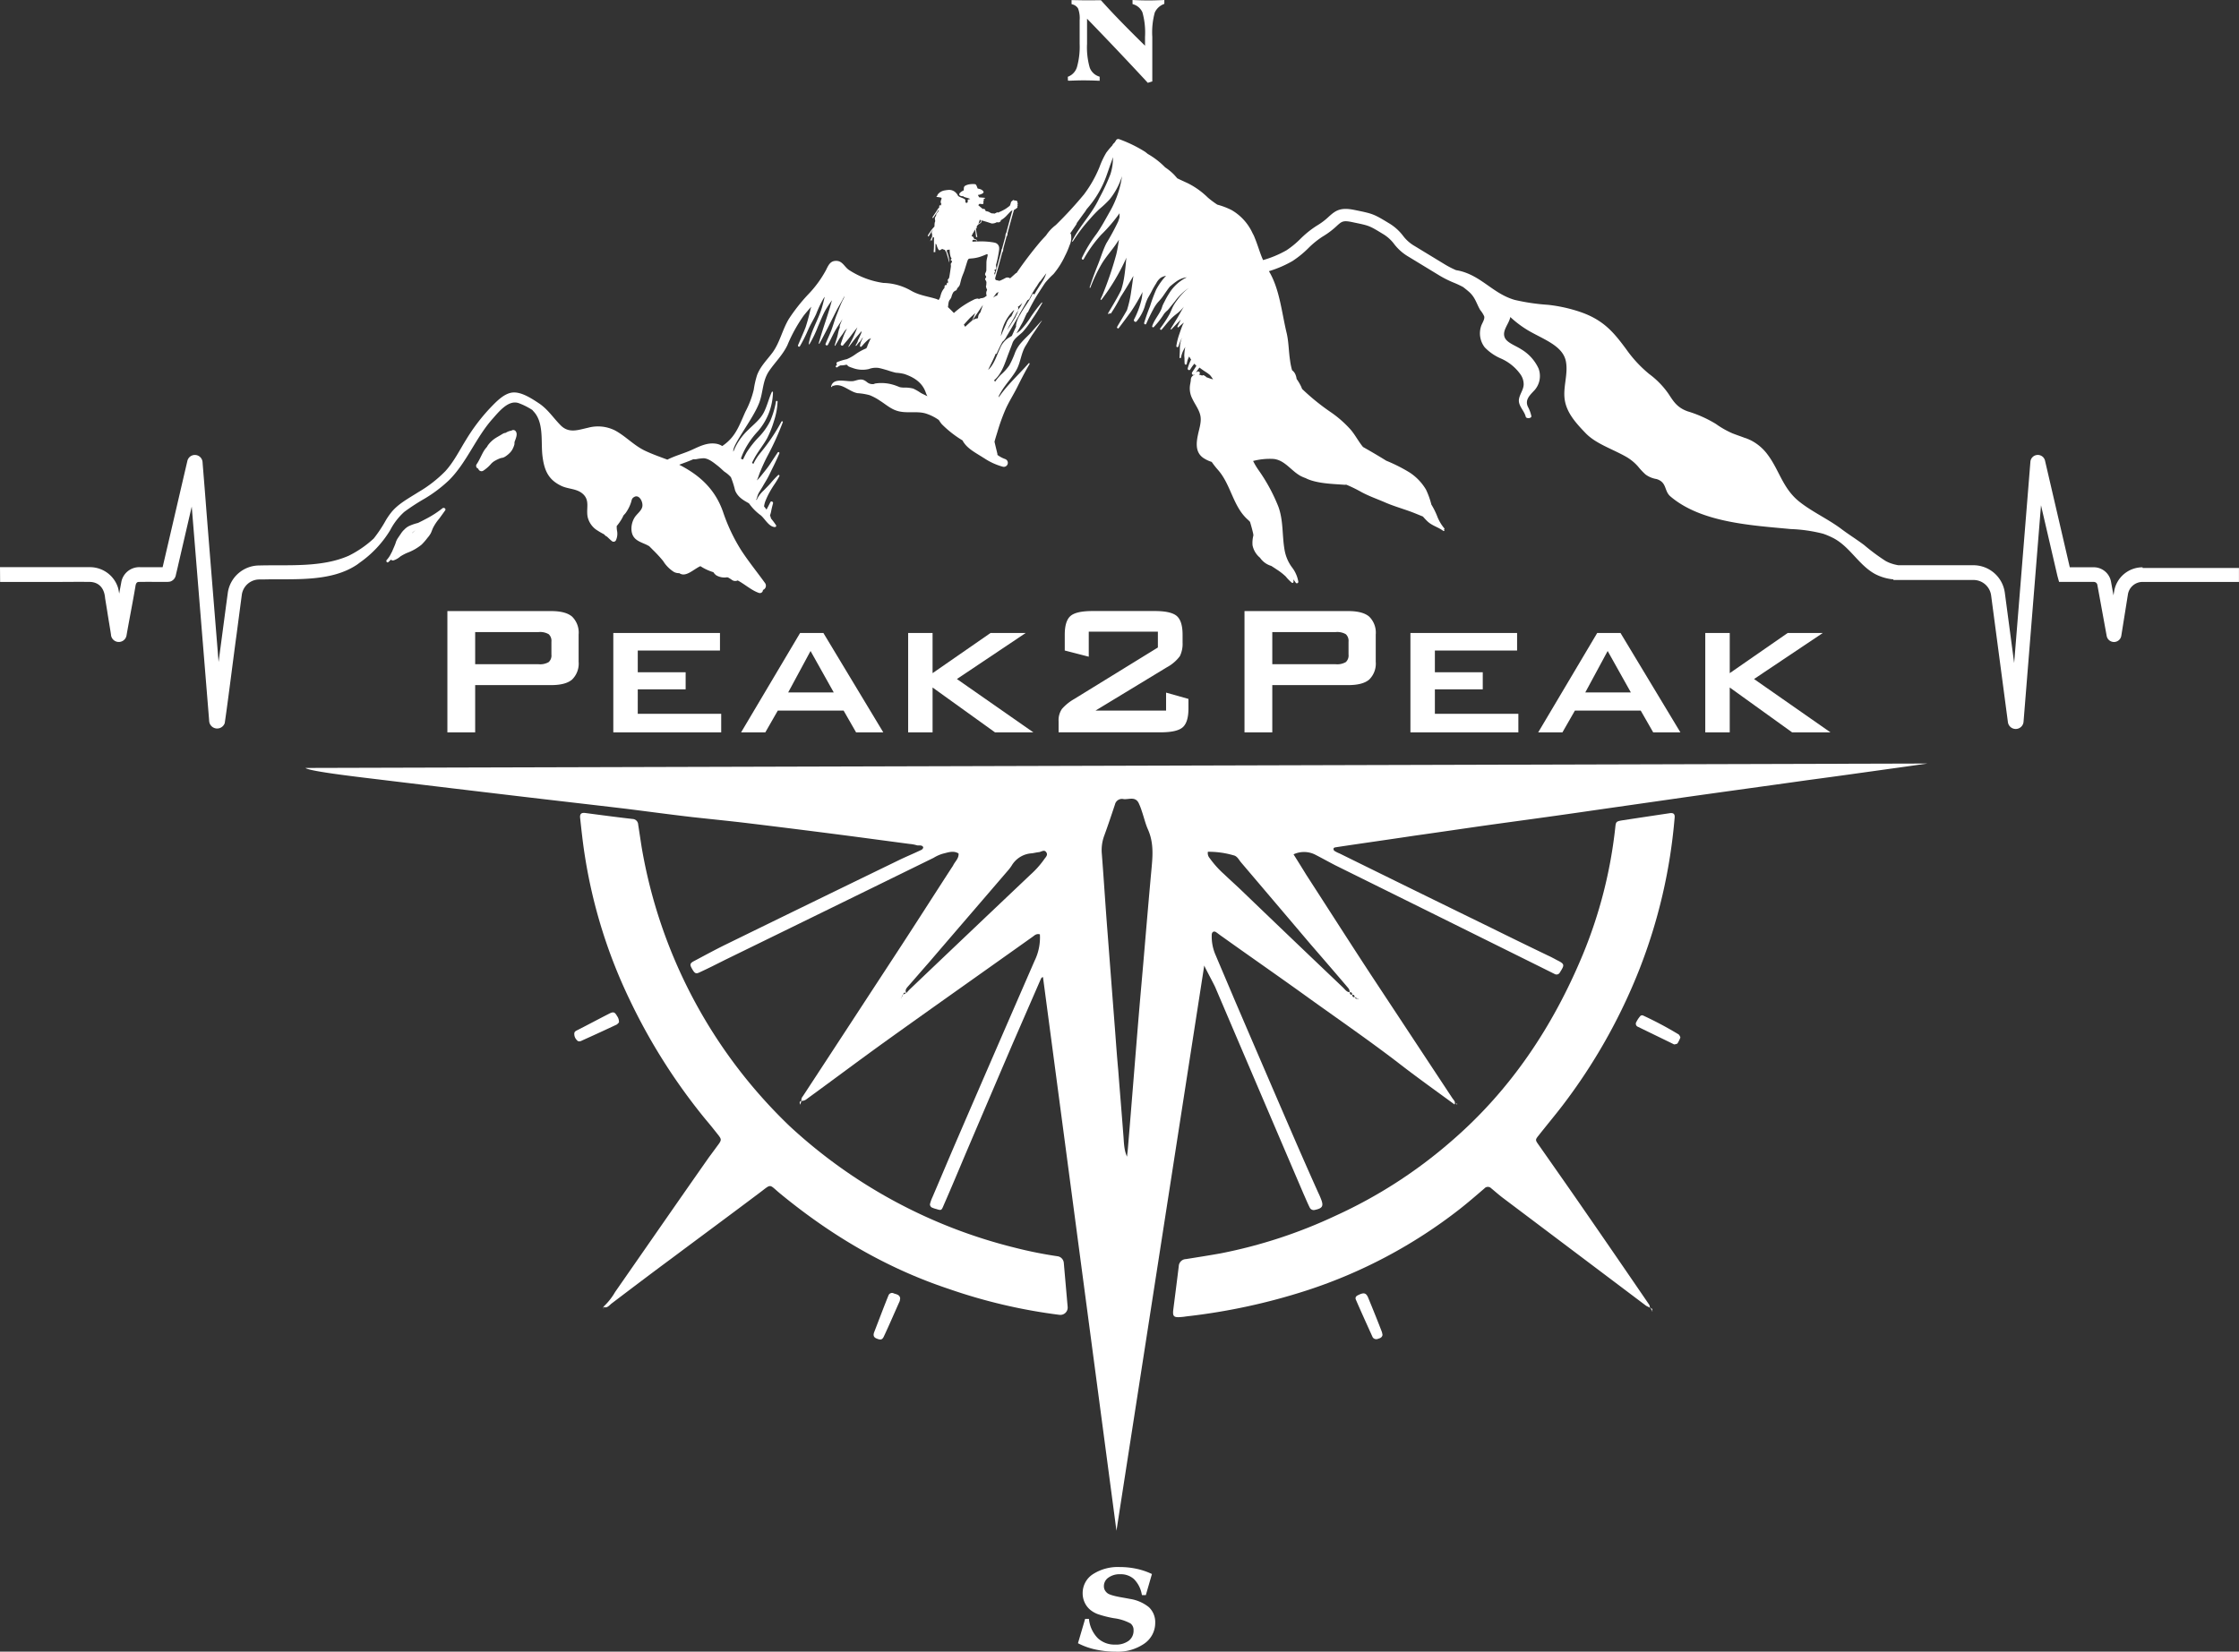 <svg xmlns="http://www.w3.org/2000/svg" width="521.064" height="384.468" viewBox="0 0 521.064 384.468">
  <rect x="0" y="0" width="521.064" height="384.468" fill="#333333" stroke="none"/>
  <g id="Peak2Peak_new" data-name="Peak2Peak new" transform="translate(-34.73 -38.58)">
    <g id="Group_67" data-name="Group 67" transform="translate(34.73 38.58)">
      <g id="Group_64" data-name="Group 64" transform="translate(71.086 177.723)">
        <path id="Path_68" data-name="Path 68" d="M113.65,236.926c.964.865,14.2,2.315,19.843,3.017q14.592,1.77,29.2,3.495c8.548,1.018,17.15,1.991,25.7,3.008,5.116.64,10.268,1.342,15.43,1.937,4.36.477,8.764.91,13.124,1.441q11.363,1.378,22.734,2.855c4.891.64,9.737,1.3,14.574,1.937a8.3,8.3,0,0,1,1.72.324c.477.1,1.135-.162,1.45.432-.054.531-.486.64-.811.8-1.612.757-3.279,1.45-4.837,2.207q-20.091,9.755-40.164,19.573c-2.531,1.234-5,2.585-7.53,3.927-1.018.531-1.018.856-.423,1.874s.856,1.189,1.819.7c1.991-.91,3.873-1.874,5.81-2.846q24.266-11.849,48.549-23.761a8.819,8.819,0,0,1,2.153-.964c1.18-.27,2.423-.8,3.648-.054.108,1.189-.856,1.883-1.288,2.855l-.324.486c-4.36,6.719-8.665,13.493-13.07,20.212C243.752,291.4,236.6,302.373,229.4,313.353a1.3,1.3,0,0,0-.324,1.072,1.828,1.828,0,0,0,1.234-.432c6.134-4.459,12.151-8.98,18.285-13.394,11.394-8.17,22.843-16.231,34.255-24.356.477-.324.856-.811,1.72-.585a12.335,12.335,0,0,1-1.243,6.179c-6.017,13.817-12.043,27.689-18.006,41.506-1.928,4.459-3.819,8.98-5.756,13.493a8.569,8.569,0,0,0-.585,1.675.939.939,0,0,0,.378.7,5.707,5.707,0,0,0,1.072.378c1.189.369,1.234.369,1.72-.811,1.72-3.927,3.387-7.9,5.062-11.881q5.472-12.835,10.962-25.653l6.458-14.835c.153-.306.261-.766.658-.793l17.1,128.868,20.429-131.57c.324.8,2.18,4.2,2.558,5.053q10.255,24.036,20.537,48.072c.486,1.072.919,2.153,1.45,3.216a1.034,1.034,0,0,0,1.243.54c1.774-.378,2.045-.91,1.342-2.63a14.694,14.694,0,0,0-.594-1.351q-2.891-6.445-5.693-12.907-6.945-16.051-13.826-32.1c-1.45-3.441-2.9-6.828-4.351-10.268a10.729,10.729,0,0,1-.919-4.846c.054-.649.54-.856,1.018-.531s.919.7,1.4,1.018c6.773,4.837,13.61,9.575,20.384,14.466,6.882,4.936,13.826,9.728,20.492,14.835,4.342,3.378,8.8,6.548,13.2,9.773.306-.649-.207-1.018-.522-1.5q-9.525-14.43-19.087-28.923c-5-7.638-9.9-15.321-14.844-22.96-.964-1.567-1.928-3.117-3.008-4.837a5.772,5.772,0,0,1,5,.054c1.558.8,3.117,1.666,4.675,2.477Q377.4,271.5,401.452,283.44c.973.486,1.937.964,2.909,1.45a.882.882,0,0,0,1.234-.378c1.072-1.72,1.189-1.928-.7-2.855-.7-.378-1.4-.757-2.1-1.072-4.459-2.144-8.98-4.351-13.439-6.557-11.673-5.7-23.392-11.448-35.056-17.2a6.253,6.253,0,0,1-1.072-.531.555.555,0,0,1-.324-.432c-.054-.378.279-.432.54-.477,6.071-.919,12.2-1.774,18.276-2.693,6.134-.856,12.214-1.774,18.339-2.63,6.665-.919,13.394-1.828,20.059-2.792,8.224-1.189,16.5-2.36,24.734-3.549,9.521-1.342,19.032-2.639,28.544-3.981,6.458-.856,12.962-1.774,19.465-2.684,2.738-.369,5.521-.775,8.269-1.162Zm171.9,21.293a20.859,20.859,0,0,1-3.117,3.495c-9.413,8.926-18.762,17.8-28.121,26.725-.279.27-.54.585-.811.856-.009,0-.018.009-.027.009l.027.045c-.027-.009-.045-.027-.072-.027-.216.1-.4.225-.622.324a.224.224,0,0,0-.009.081c-.036.018-.081.027-.108.045-.1.171-.18.333-.261.5a.823.823,0,0,0-.009.153q-.23.122-.459.27c.135-.09.27-.171.4-.27.027-.054.045-.108.063-.153a.564.564,0,0,1,.261-.5c.018-.027.027-.063.054-.1.027-.009.036-.018.063-.027.027-.468.288-.459.622-.324.018-.009.027-.018.045-.027-.342-.622.027-1.081.4-1.5,1.612-1.828,3.225-3.711,4.837-5.539,6.125-7.152,12.259-14.259,18.384-21.4A9.938,9.938,0,0,0,278,259.66a5.839,5.839,0,0,1,4.567-2.855c.585-.045,1.126-.216,1.72-.27.64-.054,1.342-.757,1.819.108C286.464,257.255,285.87,257.742,285.546,258.219Zm25.049,1.612c-.585,6.35-1.126,12.682-1.666,19.032-.432,5.17-.91,10.331-1.342,15.484-.856,10.322-1.666,20.7-2.531,31.021-.054.7-.153,1.342-.216,2.045-.757-1.666-.7-3.441-.865-5.215-.378-5-.8-9.944-1.18-14.943-.27-2.909-.486-5.855-.7-8.764-.594-7.692-1.189-15.43-1.774-23.122-.486-6.125-.865-12.3-1.342-18.438a9.7,9.7,0,0,1,.585-4.305c.865-2.36,1.666-4.783,2.477-7.206a1.665,1.665,0,0,1,2.045-1.234c1.189.1,2.639-.649,3.441.856a14.328,14.328,0,0,1,.757,1.937c.486,1.4.811,2.846,1.4,4.2C310.973,254.022,310.874,256.877,310.595,259.831Zm47.216,30.436h0c.027.009.036,0,.054,0a.039.039,0,0,0,.009.027c.234.117.459.243.685.36a.527.527,0,0,0,.117-.018v.063c.018.009.036.027.054.036-.027-.009-.036-.027-.063-.027-.009.153-.054.171-.1-.027a.2.2,0,0,1,.072.009.32.32,0,0,0-.081-.036c-.279.036-.576.027-.685-.36a.1.1,0,0,1-.063-.027c-.4.09-.531-.126-.531-.54C357.667,289.7,357.811,289.907,357.811,290.267Zm-.594-.54c-.4.027-.531-.171-.531-.585C357.127,289.1,357.271,289.312,357.217,289.727Zm-9.575-11.664c2.747,3.171,5.485,6.341,8.233,9.566.324.432.856.811.757,1.5-.712-.036-1.09-.7-1.567-1.135Q343.3,276.8,331.519,265.47c-1.351-1.3-2.747-2.531-4.089-3.819a22.551,22.551,0,0,1-3.333-3.711,1.76,1.76,0,0,1-.432-1.5,20.609,20.609,0,0,1,5.918.811c.865.162,1.243.964,1.72,1.567C336.734,265.209,342.22,271.667,347.642,278.062Z" transform="translate(-113.65 -235.89)" fill="#fff"/>
        <path id="Path_69" data-name="Path 69" d="M410.564,324.018c-.009-.009-.018-.009-.027-.018-.009.027-.018.045-.027.072Z" transform="translate(-143.119 -244.636)" fill="#fff"/>
        <path id="Path_70" data-name="Path 70" d="M433.784,341.548c-3.6-5.224-7.269-10.439-10.917-15.655-.811-1.126-.757-1.18.108-2.252,1.819-2.315,3.711-4.567,5.485-6.882a131.693,131.693,0,0,0,17.853-31.616,125.1,125.1,0,0,0,8.224-35.327c.108-.91-.27-1.234-1.234-1.072-3.6.54-7.152,1.072-10.755,1.621-1.675.27-1.675.324-1.828,1.765a107.745,107.745,0,0,1-7.53,29.472c-6.99,16.835-16.835,31.616-30.7,43.55a111.02,111.02,0,0,1-26.833,17.267,114.291,114.291,0,0,1-26.725,8.764c-2.684.486-5.431.91-8.116,1.342a1.725,1.725,0,0,0-1.675,1.666c-.423,3.45-.856,6.837-1.288,10.214-.153,1.45.162,1.72,1.621,1.621a13.064,13.064,0,0,0,1.441-.162,142.575,142.575,0,0,0,28.121-6.08,116.069,116.069,0,0,0,35.381-18.816c1.991-1.558,3.918-3.225,5.855-4.891a1.069,1.069,0,0,1,1.558-.054c.919.757,1.828,1.567,2.747,2.261,11.133,8.386,22.2,16.718,33.336,25.112a7.24,7.24,0,0,0,.847.405,1.271,1.271,0,0,0-.153-.676Q441.206,352.28,433.784,341.548Z" transform="translate(-135.903 -237.162)" fill="#fff"/>
        <path id="Path_71" data-name="Path 71" d="M295.7,351.857a96.856,96.856,0,0,1-9.881-1.982,119.13,119.13,0,0,1-52.423-28.283,116.97,116.97,0,0,1-34.471-65.006c-.27-1.72-.531-3.495-.8-5.215a1.353,1.353,0,0,0-1.3-1.3c-3.711-.423-7.368-.91-11.07-1.4-.91-.1-1.243.279-1.135,1.189.324,3.008.649,6.026,1.135,9.034a119.786,119.786,0,0,0,10.376,33.228,136.589,136.589,0,0,0,17.744,27.959c1.018,1.189,1.991,2.423,2.963,3.648.64.865.7,1.072,0,2.054-.757,1.018-1.5,2.045-2.261,3.063-7.314,10.43-14.565,20.915-21.825,31.345a14.5,14.5,0,0,1-2.738,3.441c.757.378,1.234-.153,1.828-.7,4.675-3.549,9.35-7.089,14.078-10.584,6.774-5.062,13.547-10.061,20.266-15.114,3.117-2.315,2.207-2.261,5,.054,11.773,9.674,24.626,17.312,39.146,22.149a126.522,126.522,0,0,0,25.851,6.062,1.706,1.706,0,0,0,1.892-1.837l-.9-10.277A1.7,1.7,0,0,0,295.7,351.857Z" transform="translate(-120.693 -237.158)" fill="#fff"/>
        <path id="Path_72" data-name="Path 72" d="M265.17,372.838a.88.88,0,0,0-1.234.378c-1.18,2.9-2.261,5.81-3.387,8.71-.216.649-.108,1.126.594,1.4.91.378,1.288.324,1.666-.432,1.288-2.738,2.477-5.539,3.711-8.278.054-.162.054-.378.108-.594C266.566,373.154,265.818,373.045,265.17,372.838Z" transform="translate(-128.223 -249.474)" fill="#fff"/>
        <path id="Path_73" data-name="Path 73" d="M193.5,302.57a2.3,2.3,0,0,0-.432-1.5c-.54-.964-.865-1.072-1.883-.54-2.423,1.234-4.837,2.531-7.26,3.765-.324.162-.757.324-.811.757a2.017,2.017,0,0,0,.594,1.612c.378.486.865.27,1.288.054,2.639-1.18,5.323-2.423,7.953-3.657C193.188,302.939,193.35,302.669,193.5,302.57Z" transform="translate(-120.544 -242.275)" fill="#fff"/>
        <path id="Path_74" data-name="Path 74" d="M387.915,373.866c-.486-1.18-1.018-1.288-2.315-.648-.486.216-.811.54-.54,1.126,1.234,2.846,2.531,5.7,3.819,8.548a1.182,1.182,0,0,0,.162.27,1,1,0,0,0,1.072.27c.432-.162.964-.216,1.126-.91a4.793,4.793,0,0,0-.162-.757C390.067,379.135,389,376.5,387.915,373.866Z" transform="translate(-140.583 -249.484)" fill="#fff"/>
        <path id="Path_75" data-name="Path 75" d="M459.092,301.023a.6.6,0,0,0-.757.216,6.336,6.336,0,0,0-.811,1.234.768.768,0,0,0,.378,1.18c2.738,1.342,5.431,2.639,8.17,3.981a.913.913,0,0,0,.27.108c.27-.054.648-.108.757-.27a8.079,8.079,0,0,0,.649-1.342,1.708,1.708,0,0,0-.378-.7A84.641,84.641,0,0,0,459.092,301.023Z" transform="translate(-147.772 -242.349)" fill="#fff"/>
        <path id="Path_76" data-name="Path 76" d="M241.494,323.98a7.692,7.692,0,0,1,.27-.91C241.179,323.223,241.341,323.6,241.494,323.98Z" transform="translate(-126.327 -244.544)" fill="#fff"/>
        <path id="Path_77" data-name="Path 77" d="M410.69,323.888a.924.924,0,0,1,.216-.045c-.036-.018-.072-.045-.108-.063C410.8,323.834,410.69,323.888,410.69,323.888Z" transform="translate(-143.137 -244.615)" fill="#fff"/>
        <path id="Path_78" data-name="Path 78" d="M411.19,323.78c-.09.027-.18.045-.27.063a2.859,2.859,0,0,0,.27.153Z" transform="translate(-143.159 -244.615)" fill="#fff"/>
        <path id="Path_79" data-name="Path 79" d="M190.6,376.36a.336.336,0,0,0,.054.225c.036.036.027.054.036.081.009-.009,0-.018.009-.027C190.744,376.594,190.663,376.468,190.6,376.36Z" transform="translate(-121.289 -249.834)" fill="#fff"/>
        <path id="Path_80" data-name="Path 80" d="M190.54,376.25a.989.989,0,0,1,.054.1V376.3Z" transform="translate(-121.283 -249.823)" fill="#fff"/>
        <path id="Path_81" data-name="Path 81" d="M190.693,376.7c-.18.234.09.189,0,0Z" transform="translate(-121.292 -249.868)" fill="#fff"/>
        <path id="Path_82" data-name="Path 82" d="M461.22,376.63c.09.243.2.459.288.667C461.661,376.954,461.607,376.711,461.22,376.63Z" transform="translate(-148.153 -249.861)" fill="#fff"/>
        <path id="Path_83" data-name="Path 83" d="M461.171,376.541c-.054-.027-.108-.054-.171-.081a.7.7,0,0,0,.018.135.239.239,0,0,0,.153-.054l-.054.054c.036,0,.054.018.09.027a.567.567,0,0,1-.036-.081Z" transform="translate(-148.131 -249.844)" fill="#fff"/>
        <path id="Path_84" data-name="Path 84" d="M461.55,377.38h0l.054.108.1-.108Z" transform="translate(-148.185 -249.935)" fill="#fff"/>
        <path id="Path_85" data-name="Path 85" d="M325.265,450.954c-.414-.081-1-.189-1.765-.324-2.27-.387-3.108-.757-3.4-1a2.165,2.165,0,0,1-.622-.739,1.914,1.914,0,0,1-.2-.874,2.383,2.383,0,0,1,1.018-1.982,4.434,4.434,0,0,1,2.774-.811,4.573,4.573,0,0,1,3.2,1.126,6.711,6.711,0,0,1,1.81,3.477l.063.261h.892l1.423-4.918-.261-.117a15.956,15.956,0,0,0-3.468-1.126,18.644,18.644,0,0,0-3.756-.378,10.733,10.733,0,0,0-6.224,1.648,5.222,5.222,0,0,0-2.414,4.45,5.1,5.1,0,0,0,.432,2.081,4.894,4.894,0,0,0,1.252,1.711,6.1,6.1,0,0,0,1.838,1.072,25.351,25.351,0,0,0,3.729.946,11.052,11.052,0,0,1,3.855,1.207,1.853,1.853,0,0,1,.739,1.594,2.924,2.924,0,0,1-1.1,2.432,4.93,4.93,0,0,1-3.162.91,5.67,5.67,0,0,1-4.017-1.45,7.388,7.388,0,0,1-2.072-4.251l-.045-.279h-.874l-1.666,5.666.252.126a16.428,16.428,0,0,0,3.981,1.369,22.624,22.624,0,0,0,4.639.468,10.794,10.794,0,0,0,6.539-1.856,5.844,5.844,0,0,0,2.567-4.873,4.778,4.778,0,0,0-1.486-3.639A9.318,9.318,0,0,0,325.265,450.954Z" transform="translate(-133.463 -256.504)" fill="#fff"/>
      </g>
      <g id="Group_65" data-name="Group 65">
        <path id="Path_86" data-name="Path 86" d="M166.009,149.826a.226.226,0,0,0-.063.036,1.475,1.475,0,0,0-.225.036,3.411,3.411,0,0,0-.585.189c-.2.081-.378.2-.567.3-.018,0-.045-.009-.063,0a1.332,1.332,0,0,0-.513.171c-.18.1-.36.216-.54.324-.324.189-.658.378-.982.576a6.665,6.665,0,0,0-2.027,1.865,3.129,3.129,0,0,0-.162.3,6.123,6.123,0,0,0-.82,1.1c-.567,1-.973,2.063-1.63,3a.683.683,0,0,0,.225.9.541.541,0,0,0,.18.063.785.785,0,0,0,1.108.531,8.4,8.4,0,0,0,1.846-1.594,3.517,3.517,0,0,1,.973-.775,8.074,8.074,0,0,1,1.234-.576c.216-.072.405-.081.613-.135a2.576,2.576,0,0,0,.676-.36,6.073,6.073,0,0,0,.973-.829,3.564,3.564,0,0,0,.676-1.027,4.935,4.935,0,0,0,.3-.793,2.244,2.244,0,0,0,.036-.594c.243-.721.784-1.8.333-2.459A.688.688,0,0,0,166.009,149.826Zm-1.153.558h0C164.937,150.393,164.919,150.393,164.856,150.384Z" transform="translate(-46.941 -49.611)" fill="#fff"/>
        <path id="Path_87" data-name="Path 87" d="M147.6,169.93a23.621,23.621,0,0,1-4.026,2.567c-.531.288-1.09.558-1.648.838-.153.036-.306.081-.45.117a11.245,11.245,0,0,0-1.621.594,3.87,3.87,0,0,0-1.207.928c-.018.018-.036.018-.054.036a4.7,4.7,0,0,0-.667.838c-.225.324-.45.658-.667.982a3.734,3.734,0,0,0-.531,1.117c-.2.631-.549,1.324-.8,1.964-.054.135-.135.252-.2.387-.045.09-.1.171-.135.261a6.166,6.166,0,0,1-.964,1.405c-.234.252.09.73.369.5a5.465,5.465,0,0,0,.612-.594.648.648,0,0,0,.594.189,4.555,4.555,0,0,0,1.594-.91,11.013,11.013,0,0,1,1.54-.829,11.838,11.838,0,0,0,3.4-1.919,13.858,13.858,0,0,0,1.387-1.594,5.657,5.657,0,0,0,.766-1.072c.189-.378.315-.784.486-1.171a10.754,10.754,0,0,1,1.468-2.216c.468-.631.919-1.27,1.378-1.91C148.529,170.02,147.926,169.659,147.6,169.93Zm-7.035,5.774v-.045a8.72,8.72,0,0,1,.766-.64C141.071,175.235,140.828,175.478,140.567,175.7Zm5.206-3.36c-.009-.009-.009-.018-.018-.018.027-.018.063-.036.1-.063A.691.691,0,0,0,145.773,172.344Z" transform="translate(-44.639 -51.61)" fill="#fff"/>
        <path id="Path_88" data-name="Path 88" d="M533.357,174.2a6.686,6.686,0,0,0-6.629,5.648l-.144.883-.576-3.189a4.085,4.085,0,0,0-4.017-3.351h-5.576l-5.765-24.824a1.727,1.727,0,0,0-3.4.252l-3.783,46.856-2.171-16.357a7.384,7.384,0,0,0-7.3-6.4H476.512a10.254,10.254,0,0,1-2-.54,8.4,8.4,0,0,1-1-.477,46.884,46.884,0,0,1-4.945-3.675c-1.747-1.315-3.621-2.468-5.359-3.783-3.072-2.306-6.891-4.008-9.881-6.44-3.729-3.053-4.549-7.251-7.188-10.773a11.118,11.118,0,0,0-4.089-3.459c-.1-.036-.2-.081-.315-.117.009-.009.018-.009.036-.018-.279-.108-.567-.207-.82-.333a.124.124,0,0,1-.036.027c-1-.4-2.054-.73-3.053-1.135a20.923,20.923,0,0,1-3.81-2.171A28.282,28.282,0,0,0,427.5,137.9c-2.5-.883-3.351-2.378-4.486-4.1a19.691,19.691,0,0,0-4.486-4.6,29.26,29.26,0,0,1-5.35-5.774c-2.837-3.828-5.269-6.891-10.953-8.755A35.3,35.3,0,0,0,395,113.1a48.163,48.163,0,0,1-7.764-1.144c-4.873-1.414-7.422-5.188-12.232-6.611a11.513,11.513,0,0,0-1.423-.315,21.357,21.357,0,0,1-2.846-1.486l-6.81-4.143a8.954,8.954,0,0,1-2.684-2.378,11.469,11.469,0,0,0-3.378-2.981c-3.369-2.054-3.729-2.162-7.332-2.909l-.5-.1c-3.369-.712-4.495.126-6.053,1.54a15.92,15.92,0,0,1-2.828,2.126,22.629,22.629,0,0,0-3.792,3.053,20.752,20.752,0,0,1-3.252,2.666,24.846,24.846,0,0,1-5.431,2.27c-.748-1.657-1.207-3.423-1.919-5.134a6.913,6.913,0,0,0-.522-1.117,11.967,11.967,0,0,0-4.873-5.386,17.164,17.164,0,0,0-3.333-1.27,20.983,20.983,0,0,1-2.207-1.648,18.332,18.332,0,0,0-4.693-3.351c-.82-.378-1.63-.739-2.414-1.126-.243-.288-.5-.567-.757-.856a13.17,13.17,0,0,0-2.072-1.7,18.319,18.319,0,0,0-4.035-3.117c-.225-.18-.423-.351-.649-.513a31.385,31.385,0,0,0-6.062-2.945.593.593,0,0,0-.694.3,5.361,5.361,0,0,1-.387.576,1.6,1.6,0,0,0-.477.613,18.837,18.837,0,0,0-1.4,1.675,20.058,20.058,0,0,0-1.567,3.324,28.087,28.087,0,0,1-3.63,6.4,92.7,92.7,0,0,1-6.548,7.116,9.7,9.7,0,0,0-2.252,2.4c-.441.477-.892.955-1.324,1.45a90.97,90.97,0,0,0-5.549,7.3.487.487,0,0,0-.2.09c-.081.063-.153.135-.234.207-.117.108-.234.216-.36.324-.234.216-.477.423-.712.64a1.011,1.011,0,0,0-1.108-.072c-.387.225-.8.414-1.216.6-.054.009-.108.027-.162.036a.371.371,0,0,1-.189-.027c-.054-.018-.216-.054-.477-.108a.38.38,0,0,1-.315-.459,1.01,1.01,0,0,1,.036-.189q.919-3.229,1.585-5.747c.018-.081.09-.135.117-.207a3.086,3.086,0,0,0,.135-.486V100.2a1.031,1.031,0,0,1,.009-.171c.054-.207.171-.667.369-1.387.18-.658.306-1.117.369-1.387a.139.139,0,0,1,.027-.063c.036-.036.081-.063.1-.117a3,3,0,0,0,.126-.441v-.036a.279.279,0,0,1-.009-.171c.513-1.892,1.009-3.684,1.486-5.35a.115.115,0,0,1,.063-.081,3.793,3.793,0,0,0,.712-.5c.081-.072.054-.153.036-.243-.036-.153.135-.225.045-.405a.252.252,0,0,1-.027-.153.069.069,0,0,1,.018-.036.2.2,0,0,0,.009-.27.782.782,0,0,1-.063-.09.068.068,0,0,1-.009-.045.243.243,0,0,1,.045-.1c.009-.009.009-.018.009-.036a.124.124,0,0,0-.054-.1.631.631,0,0,0-.585-.18.07.07,0,0,1-.072-.018.374.374,0,0,0-.315-.1.068.068,0,0,0-.036.018,1.317,1.317,0,0,1-.333.3.224.224,0,0,0-.1.126c-.117.414-.189.658-.216.721a.539.539,0,0,1-.216.261c-.324.252-.585.441-.775.567a10.175,10.175,0,0,1-1.855.919c-.018.009-.027.009-.045-.009l-.072-.054a.068.068,0,0,0-.072-.009,2.97,2.97,0,0,1-.685.324.075.075,0,0,1-.072-.018c-.153-.117-.225-.072-.378,0-.018.009-.027,0-.045-.009a.44.44,0,0,0-.162-.126.251.251,0,0,0-.18.009,1.035,1.035,0,0,0-.4-.27,2.559,2.559,0,0,0-.721-.18.029.029,0,0,1-.027-.027c-.045-.18-.171-.468-.378-.486a1.18,1.18,0,0,0-.252,0,.145.145,0,0,1-.081-.027l-.964-.8a.031.031,0,0,1-.009-.045.907.907,0,0,1,.153-.225c.09-.108.207-.081.36-.072,0,0,.126.018.36.045a.262.262,0,0,0,.315-.261c-.009-.153-.1-.288.018-.432a.1.1,0,0,0,.009-.135.058.058,0,0,1,.009-.081.176.176,0,0,0,.054-.108l-.036-.153c-.009-.045,0-.072.045-.081a1.39,1.39,0,0,0,.252-.081.091.091,0,0,0,.045-.1c-.018-.054-1.387-.108-1.414-.153-.09-.162-.18-.324-.261-.477-.018-.045-.009-.072.036-.072a2.785,2.785,0,0,0,.847-.252.709.709,0,0,0,.387-.306c.072-.153-.045-.324-.153-.423a1.526,1.526,0,0,0-.658-.378,3.777,3.777,0,0,0-.5-.117c-.009,0-.027-.009-.027-.018a1.344,1.344,0,0,1-.081-.162,5.4,5.4,0,0,0-.252-.612.42.42,0,0,0-.333-.243,5.247,5.247,0,0,0-1.3.045,3.208,3.208,0,0,0-.9.3.648.648,0,0,0-.36.576c-.009.153-.018.306-.018.477a.071.071,0,0,1-.045.072,2.549,2.549,0,0,0-.883.612.4.4,0,0,0-.063.486.915.915,0,0,0,.612.234c.108.009.207.018.288.027q.014,0,.027.027c.045.216,1.468.414,1.549.631a1.7,1.7,0,0,0-.54.135l-.027.027a.307.307,0,0,0-.009.09.721.721,0,0,1-.162.676.047.047,0,0,1-.036-.018.112.112,0,0,0-.153-.1c-.054.009-.081.045-.153.045-.027-.324-.045-.558-.072-.7-.054-.306-1.513-.622-1.675-.937a2.547,2.547,0,0,0-.631-.829,2.151,2.151,0,0,0-1.594-.531,8.31,8.31,0,0,0-1.1.162,2.507,2.507,0,0,0-1.36.856,1.07,1.07,0,0,0-.081.135c-.063.171-.063.225-.171.324-.027.027-.072.072-.126.117s1.27.144,1.243.3c-.018.09-.027.171-.036.234a.835.835,0,0,1-.081.216,1.33,1.33,0,0,0-.09.549.781.781,0,0,0,.144.36.115.115,0,0,1,0,.108l-.054.081a.067.067,0,0,0-.009.045.492.492,0,0,1,.009.162.05.05,0,0,1-.027.045c-.009,0-.027-.009-.027-.018a.448.448,0,0,1-.009-.189c0-.018,0-.018-.018-.018h-.054a.05.05,0,0,0-.045.027.235.235,0,0,0-.027.1c0,.018-.009.027-.027.018a.933.933,0,0,0-.09-.036c-.027-.009-.054.009-.063.045s-.027.09-.036.135c-.036.081,0,.162-.009.225a.338.338,0,0,1-.135.252,1.2,1.2,0,0,0-.189.18c-.054.09-.108.189-.162.279s-.153.252-.288.459c-.252.378-.531.793-.829,1.261a1.308,1.308,0,0,0,.153.171c.18-.252.36-.5.531-.775.09-.135.2-.3.324-.477a5.339,5.339,0,0,0,.432-.685c.018-.036.027-.036.036.009a.461.461,0,0,1-.117.405,6.138,6.138,0,0,0-.387.477.712.712,0,0,0-.09.378.411.411,0,0,1-.072.189,1.106,1.106,0,0,0-.216.45,1.694,1.694,0,0,0,.018.342c.018.189.09.306.018.5a1.286,1.286,0,0,0-.1.351c-.018.207-.036.432-.036.685a.19.19,0,0,1-.054.144A8.521,8.521,0,0,0,251.14,96.2c-.225.324-.387.585-.513.8,0,0,.2.207.207.207.2-.342.369-.622.5-.847a5.567,5.567,0,0,1,.576-.793,4.8,4.8,0,0,0-.306.549.565.565,0,0,0,.063.54.054.054,0,0,1,.009.036c-.018.144-.072.252,0,.4a.057.057,0,0,1,0,.054c-.171.387-.351.784-.522,1.189a2.34,2.34,0,0,0,.153-.216c.081-.126.189,0,.27.054a4.842,4.842,0,0,1,.279-.865c.009-.018.018-.018.027-.009l.225.171c.009.009.018.018.009.036a2.228,2.228,0,0,0-.027.243c-.009.243-.009.631,0,1.171a16.423,16.423,0,0,1-.09,1.892c0,.018.009.018.018.018a1.216,1.216,0,0,1,.36.009c.009,0,.018,0,.018-.018,0,0,.054-1.919.054-1.928a.033.033,0,0,1,.027-.009.629.629,0,0,1,.261.432c.063.225.36,1.1.64,1.081a.5.5,0,0,0,.207-.063c.009-.009.135-.081.36-.216a.135.135,0,0,1,.117-.009,2.592,2.592,0,0,0,.576.216.024.024,0,0,1,.027.027c.036.135.054.288.2.324a.029.029,0,0,1,.027.027c.018.081.081.27.18.576.045.144.144.459.288.955.063.225.126.522.171.685a1.472,1.472,0,0,1,.018.324,1.061,1.061,0,0,0,.072-.631,7.222,7.222,0,0,0-.522-1.928c-.045-.1-.009-.189.018-.342,0-.009.009-.018.027-.018.18-.018.378-.045.576-.081.018,0,.018,0,.018.018a6.228,6.228,0,0,0,.171,1.468,1.81,1.81,0,0,0,.27.594.04.04,0,0,1,0,.045l-.243.261a.017.017,0,0,0,.009.027,1.264,1.264,0,0,1,.306.261.234.234,0,0,1-.018.261c-.054.09-.108.171-.162.252a.391.391,0,0,0-.072.3,1.948,1.948,0,0,1,.018.513c-.108.811-.234,1.621-.369,2.432a.97.97,0,0,1-.3.5.212.212,0,0,0-.054.225,1.547,1.547,0,0,1,.063.288.524.524,0,0,1-.09.4c-.018.018-.045.009-.063-.009l-.09-.117c-.036-.045-.054-.036-.054.018l-.009.468c0,.018-.009.036-.027.036-.081.009-.144.009-.189.018-.288.009-.3.342-.3.594a.178.178,0,0,1-.054.126,3.883,3.883,0,0,0-.712,1.243c-.063.18-.126.4-.2.667a1.8,1.8,0,0,1-.144.414c-.018.036-.108.189-.261.441a2.354,2.354,0,0,0-.459-.225c-2.09-.667-4.008-.829-5.981-1.973a13.51,13.51,0,0,0-6.4-1.783,19.752,19.752,0,0,1-7.908-2.945c-1.126-.676-1.558-2.162-3.026-2.189-1.378-.045-1.837.919-2.4,2.081a25.82,25.82,0,0,1-4.233,5.783,41.5,41.5,0,0,0-4.414,5.6c-1.531,2.5-2.1,5.485-3.81,7.845-1.279,1.729-2.819,3.18-3.612,5.269a21.355,21.355,0,0,0-.775,3.4,21.312,21.312,0,0,1-1.91,5.062c-1.126,2.441-1.955,4.972-3.891,6.819a10.578,10.578,0,0,1-1.54,1.243,3.628,3.628,0,0,0-1.477-.549c-1.991-.3-3.756.594-5.539,1.414-1.874.856-3.891,1.36-5.747,2.3-1.756-.658-3.531-1.279-5.233-2.09-2.54-1.207-4.459-3.36-6.936-4.7a8.832,8.832,0,0,0-6.305-.631c-2.3.5-4.432,1.378-6.368-.576-1.738-1.756-2.981-3.747-5.062-5.125-1.63-1.081-3.972-2.63-5.981-2.513-2.135.126-4.08,2.288-5.512,3.774a43.92,43.92,0,0,0-5.332,7.035c-1.594,2.54-2.936,5.323-4.963,7.53a29.714,29.714,0,0,1-6.269,4.864c-2.18,1.4-4.7,2.693-6.35,4.783a16.784,16.784,0,0,0-1.171,1.7,31.291,31.291,0,0,1-2.855,4.305,24.713,24.713,0,0,1-5.81,4.008c-6.332,2.8-14.078,2.081-20.834,2.27a7.412,7.412,0,0,0-7.3,6.251l-.423,3.117-.82,6.17c-.234,1.792-.567,4.269-.919,6.936-1.072-13.367-2.4-29.544-3.189-39.776l-.5-6.2-.027-.387-.018-.2a1.791,1.791,0,0,0-3.54-.2c-1.684,7.2-4,17.222-5.747,24.689H67.355a4.241,4.241,0,0,0-4.414,3.594c-.09.486-.333,1.8-.423,2.3a2.416,2.416,0,0,0-.045.27c-.072-.405-.144-.82-.225-1.207a6.847,6.847,0,0,0-6.557-4.963c-.216-.009-.955.009-1.162,0l-12.439-.009H34.73l.027,3.45H47.241c2.774,0,5.549-.045,8.323-.009h.126c2.135.09,3.333,1.531,3.5,3.792l.5,3.072c.207,1.4.667,4.008.865,5.377a1.824,1.824,0,0,0,3.621.216c.5-2.909,1.5-8.035,1.982-10.9.126-.513.081-1.441.766-1.549,1.729-.045,4.909,0,6.656-.018h.2c.189-.027-.3.054.5-.054a1.9,1.9,0,0,0,1.351-1.423c.144-.667.45-1.874.594-2.558.856-3.693,2.009-8.683,3.126-13.493.658,8.089,1.513,18.546,1.747,21.482l2.018,24.8.252,3.1.027.387s.018.2.018.189a1.862,1.862,0,0,0,3.621.432c.766-5.161,2.036-15.448,2.765-20.708l.811-6.17.405-3.044A4.135,4.135,0,0,1,95.1,177.03c.288,0,.856-.009,1.171-.009,7.044-.153,15.448.631,21.509-3.414.09-.054.171-.126.261-.189.126-.081.243-.18.36-.27a25.2,25.2,0,0,0,7.125-7.575,15.07,15.07,0,0,1,3.27-4.26,48.909,48.909,0,0,1,4.756-3.1,31.946,31.946,0,0,0,5.684-4.3c4.08-4.062,6.233-9.89,10.079-14.223,1.513-1.7,3.756-4.585,6.188-3.684a16.172,16.172,0,0,1,3.171,1.612c.018.036.018.081.054.117,2.675,2.6,1.837,7.125,2.243,10.512.414,3.477,1.432,5.621,4.468,7.035,1.612.739,3.558.594,4.927,1.828,1.72,1.54.721,3.4,1.126,5.377a5.049,5.049,0,0,0,1.883,2.882,17.168,17.168,0,0,0,1.892,1.126c.036.027.081.054.117.081a1.275,1.275,0,0,0,.576.459c.414.369.8.784,1.252,1.126a.612.612,0,0,0,.856-.243,3.67,3.67,0,0,0,.243-2.324,5.118,5.118,0,0,1-.054-1.009c.027-.036.054-.063.1-.117a11.638,11.638,0,0,0,1.09-1.576c.144-.243.261-.513.387-.775.18-.189.351-.369.513-.576a9.218,9.218,0,0,0,1.207-2.351c.225-.676.162-1.036.8-1.378,1.171-.64,2.108,1.252,1.846,2.324-.234.982-1.342,1.693-1.837,2.558a4.945,4.945,0,0,0-.658,3.008c.243,1.964,1.639,2.441,3.162,3.1a9.509,9.509,0,0,1,.955.486c.27.279.558.549.829.838a30.037,30.037,0,0,1,2.4,2.6,7.952,7.952,0,0,0,2.54,2.567,2.54,2.54,0,0,0,1.234.27c1.5,1.054,3.279-.9,4.9-1.63a11.858,11.858,0,0,0,3.026,1.405,2.6,2.6,0,0,0,.676.73,3.766,3.766,0,0,0,2.486.459c.081,0,.162.027.225.027.3.162.585.342.865.531a1.308,1.308,0,0,0,1.405.171c1.675.892,3.243,2.342,4.972,2.918a.707.707,0,0,0,.9-.7,1.057,1.057,0,0,0,.54-1.54c-1.865-2.594-3.873-5.053-5.612-7.728a41.43,41.43,0,0,1-4.206-8.89c-1.819-5.242-5.4-8.548-10.205-10.989,1.1-.423,2.216-.8,3.288-1.288a2.54,2.54,0,0,0,.73-.018,10.623,10.623,0,0,1,1.684-.207c1.18.054,2.342,1.045,3.27,1.765.531.414,1.027.91,1.531,1.351a7.388,7.388,0,0,1,1.531,1.3,22.206,22.206,0,0,1,.973,3.072c.612,1.549,1.928,2.288,3.225,3.008a12.087,12.087,0,0,0,2.774,2.81c.982.838,1.9,2.711,3.3,2.711a.288.288,0,0,0,.225-.432,18.178,18.178,0,0,0-1.171-1.567q-.041-.176-.081-.324a3.083,3.083,0,0,0-.153-.36c.036-.117.072-.243.108-.351a7.048,7.048,0,0,0,.2-.838c.108-.549.252-1.1.4-1.648.09-.369-.441-.631-.622-.27-.252.5-.5,1-.766,1.486-.045.081-.081.162-.126.243-.18-.252-.378-.5-.576-.739.018-.09.027-.171.045-.3a.158.158,0,0,1,.009-.045,5.413,5.413,0,0,1,.234-.829,17.576,17.576,0,0,1,.856-1.874c.36-.658.739-1.3,1.153-1.919a21.39,21.39,0,0,0,1.27-2.081.192.192,0,0,0-.3-.234,20.447,20.447,0,0,0-1.7,1.828c-.54.622-1.126,1.189-1.693,1.774a7.147,7.147,0,0,0-1.4,1.765c-.063.135-.126.27-.18.405a1.259,1.259,0,0,1-.144-.09,1.247,1.247,0,0,0,.189-.342,4.509,4.509,0,0,1,.459-1.261c.279-.45.558-.892.829-1.351.288-.5.576-.991.874-1.486.585-.973,1.027-2,1.54-3.017q.811-1.608,1.513-3.27a.22.22,0,0,0-.378-.225c-.6.883-1.18,1.774-1.765,2.666s-1.27,1.711-1.937,2.549a12.233,12.233,0,0,1-1,1.153c-.045.045-.1.081-.144.126.324-.667.522-1.432.793-2.072.54-1.3,1.135-2.612,1.8-3.846a65.186,65.186,0,0,0,3.441-7.629c.072-.189-.216-.306-.315-.135a44.177,44.177,0,0,1-4.864,7.233,12.941,12.941,0,0,0-1.684,2.63,2.933,2.933,0,0,0-.3-.279c.261-.54.531-1.072.838-1.585.829-1.387,1.846-2.657,2.639-4.062a23.005,23.005,0,0,0,1.63-4.071,16.371,16.371,0,0,0,.838-4.513c.009-.207-.333-.261-.369-.054A19.961,19.961,0,0,1,214,140.091a15,15,0,0,1-2.63,3.738,22.891,22.891,0,0,0-2.855,3.585c-.315.549-.594,1.117-.865,1.684a1.013,1.013,0,0,1-.4-.135.956.956,0,0,1-.081-.1,15.213,15.213,0,0,1,.883-2.045,19.732,19.732,0,0,1,3.053-4.287,14.321,14.321,0,0,0,3.513-9.088.141.141,0,0,0-.261-.072c-.721,1.549-1.081,3.234-1.865,4.765-.856,1.675-2.333,2.774-3.639,4.071a14.266,14.266,0,0,0-2.963,3.972c-.171.36-.333.73-.486,1.1-.4-1.477,4.621-7.584,6.035-11.43.919-2.5.73-5.062,2.261-7.323,1.405-2.063,3.135-3.684,4.26-6a35.117,35.117,0,0,1,3.81-6.918c.567-.712,1.162-1.4,1.765-2.072-.063.216-.135.423-.2.64a42.886,42.886,0,0,1-1.126,4.161c-.549,1.387-1.171,2.756-1.747,4.134-.126.288.261.549.432.252a35.485,35.485,0,0,0,1.9-3.792c.549-1.288,1.333-2.468,1.9-3.756a24.491,24.491,0,0,1,1.684-3.54,3.666,3.666,0,0,1,.288-.4c-.216.847-.414,1.7-.667,2.549-.838,2.828-2.576,5.458-3.053,8.395a.094.094,0,0,0,.171.072,26.582,26.582,0,0,0,1.964-4.08c.567-1.279,1.081-2.639,1.765-3.864a26.5,26.5,0,0,1,1.5-2.261c-.144.5-.288,1.009-.432,1.531-.838,2.837-1.865,5.612-2.648,8.467a.094.094,0,0,0,.171.072c1.369-2.459,2.594-4.981,3.864-7.494.567-1.135,1.27-2.189,1.828-3.333.045-.1.108-.189.153-.288-.036.108-.072.225-.108.342a2.1,2.1,0,0,0-.063.225c-.108.18-.207.36-.3.549-.513,1.054-.91,2.18-1.351,3.261s-.748,2.225-1.144,3.333c-.423,1.171-.982,2.315-1.459,3.468-.126.315.387.522.54.234.585-1.09,1.09-2.234,1.7-3.306.531-.928,1.162-1.783,1.693-2.711-.162.387-.333.775-.486,1.171a2.693,2.693,0,0,0-.135.378c-.045.189.018.4-.018.567.036-.153-.09.117-.1.135a2.754,2.754,0,0,0-.117.387c-.162.585-.243,1.18-.432,1.765s-.351,1.153-.531,1.738a.08.08,0,0,0,.144.063c.288-.5.576-.991.865-1.477s.622-.9.946-1.351a6.209,6.209,0,0,1,.5-.739,3.52,3.52,0,0,0,.432-.45c-.171.351-.351.7-.513,1.054-.378.82-.64,1.7-.946,2.549-.108.306.342.585.549.324.54-.694,1.144-1.324,1.666-2.027s1.036-1.378,1.576-2.054a1.036,1.036,0,0,1,.072-.09c-.315.766-.6,1.522-.955,2.27s-.739,1.45-1.117,2.171c-.036.063.054.135.1.081.486-.64.964-1.279,1.459-1.9.477-.594.982-1.153,1.477-1.729a1.248,1.248,0,0,1-.063.441c-.18.441-.378.883-.585,1.315-.054.117-.126.225-.171.342s-.054.225-.09.342c-.018.063-.054.117-.072.171-.126.225-.252.441-.378.667-.054.09.081.2.144.117l.585-.739a2.807,2.807,0,0,0,.252-.207,2.2,2.2,0,0,0,.207-.3c.09-.126.162-.261.243-.387s.189-.234.279-.351c-.117.252-.225.5-.342.757a5.588,5.588,0,0,0-.369,1.216.206.206,0,0,0,.342.2c.18-.189.351-.378.513-.576a13.325,13.325,0,0,1,1.018-1,1.329,1.329,0,0,1,.423-.243,1.386,1.386,0,0,0,.279-.153,7.393,7.393,0,0,0-.414.793c-.108.252-.225.5-.333.757a4.292,4.292,0,0,0-.171.513.581.581,0,0,1-.072.081.224.224,0,0,0-.054.216,12.715,12.715,0,0,0-2.5,1.351,9.945,9.945,0,0,1-2.108,1.2,12.868,12.868,0,0,0-2.234.685.358.358,0,0,0-.018.585c-.09.1-.189.18-.279.3-.162.234.18.45.369.288a2.692,2.692,0,0,1,.712-.414,4.868,4.868,0,0,0,1.324-.153c.054.018.117.009.162.027.108.045.207.261.333.333a5.406,5.406,0,0,0,.919.36,6.517,6.517,0,0,0,3.864.279,4.6,4.6,0,0,1,2.261-.252c.694.135,1.378.351,2.054.54a18.822,18.822,0,0,0,1.964.576,10.329,10.329,0,0,1,2.009.306c2.243.775,4.143,1.973,4.954,4.324a4.794,4.794,0,0,0,.378.838c-.522-.252-1.045-.5-1.558-.775a11.356,11.356,0,0,0-1.756-1.009,8.1,8.1,0,0,0-2.279-.225,6.064,6.064,0,0,1-.8-.09c-.5-.189-1-.405-1.531-.558a9.588,9.588,0,0,0-4.224-.306.726.726,0,0,0-.27.117,2.015,2.015,0,0,1-1.684-.468c-1.072-.856-1.666-.594-2.945-.252-1.477.387-4.81-1-5.359,1.279a.108.108,0,0,0,.2.081,2.013,2.013,0,0,1,.18-.27.148.148,0,0,0,.18.045c1.955-.7,3.693,1.405,5.585,1.72a14.288,14.288,0,0,1,2.819.468,12.555,12.555,0,0,1,2.4,1.288c1.45.919,2.621,2.036,4.324,2.45,2.027.5,4.125-.036,6.134.468a10.821,10.821,0,0,1,3.243,1.576,8.41,8.41,0,0,0,.676.955,24.69,24.69,0,0,0,4.837,3.792c.027.054.054.1.081.153.91,1.612,2.648,2.549,4.152,3.495.153.09.3.18.441.27a.832.832,0,0,0,.27.162,14.76,14.76,0,0,0,4.477,2.054.934.934,0,0,0,.486-1.8,6.874,6.874,0,0,1-1.792-.964.979.979,0,0,0-.009-.279c-.225-.937-.459-1.865-.667-2.792.207-.775.45-1.54.685-2.3a45.212,45.212,0,0,1,1.91-5.3c.793-1.765,1.837-3.369,2.693-5.089.91-1.828,1.828-3.621,2.873-5.386.081-.135-.108-.3-.216-.171-2.342,2.675-4.99,5.017-6.972,7.953.018-.126.027-.252.036-.378.243-.45.5-.9.775-1.342,1.036-1.639,2.414-3.053,3.351-4.756.973-1.765,1.063-3.936,2.144-5.612.6-.928,1.09-1.9,1.729-2.8.685-.973,1.333-1.973,2-2.954.018-.027-.027-.063-.045-.036-.748.838-1.513,1.666-2.243,2.513-.775.883-1.657,1.621-2.414,2.513A8.272,8.272,0,0,0,271,124.112a21.142,21.142,0,0,1-1.387,3.089,11.78,11.78,0,0,1-1.955,2.171,12.98,12.98,0,0,0-1.351,1.63c-.072-.108-.153-.216-.234-.324a5.8,5.8,0,0,0,.585-.567c1.387-1.549,1.982-3.549,2.7-5.467.333-.883.685-1.747.991-2.621.387-1.126,1.639-1.837,2.432-2.657a20.069,20.069,0,0,0,2.126-2.873,41.513,41.513,0,0,0,2.369-3.819c.036-.072-.063-.162-.126-.1a36.685,36.685,0,0,0-2.495,3.288,19.084,19.084,0,0,1-2.45,3.171,8.039,8.039,0,0,1-.919.712c.306-.531.612-1.072.892-1.612.045-.081.081-.162.126-.243a12.01,12.01,0,0,0,.892-1.765,3.367,3.367,0,0,0,.144-.315q.216-.459.459-.919a.222.222,0,0,0,.18-.135,39.915,39.915,0,0,1,2.549-4.585c.459-.721.928-1.441,1.405-2.153a18.429,18.429,0,0,1,1.955-2.063,19.088,19.088,0,0,0,2.684-4.224,18.415,18.415,0,0,0,1.054-2.45,4.31,4.31,0,0,0,.351-2.567,1.057,1.057,0,0,0-.171-.27c.486-.685.964-1.387,1.432-2.1a.391.391,0,0,0,.063-.252c.1-.144.207-.279.306-.423.432-.594.874-1.2,1.3-1.8a7.6,7.6,0,0,0,.7-1.018c.459-.531.91-1.072,1.333-1.639a23.409,23.409,0,0,0,3.162-5.81c.4-1.072.748-2.162,1.144-3.243.18-.468.351-.964.522-1.459-.036.369-.036.757-.063,1.18a12.2,12.2,0,0,1-.558,2.828,46.868,46.868,0,0,1-2.585,5.54c-1.657,3.639-4.558,6.431-6.332,10.016a.1.1,0,0,0,.162.1,38.4,38.4,0,0,1,4.035-5.3,29.617,29.617,0,0,1,2.144-2.243,25.255,25.255,0,0,0,2.369-2.234,16.445,16.445,0,0,0,2.909-5.44c-.09.6-.189,1.2-.324,1.792a23.112,23.112,0,0,1-2.459,6.368c-1.009,1.774-1.991,3.639-3.162,5.3a31.618,31.618,0,0,0-3.4,5.594c-.126.288.27.549.432.252a29.9,29.9,0,0,1,4.08-5.684,36.484,36.484,0,0,0,4.269-5c0,.027-.009.054-.009.09a6.784,6.784,0,0,0,0,.856c-.1.351-.216.694-.342,1.027a55.348,55.348,0,0,1-2.729,5.035c-.811,1.6-1.3,3.351-1.973,5.008-.7,1.72-1.342,3.477-1.919,5.242-.036.117.135.162.18.054a35.686,35.686,0,0,1,2.72-5.675c.982-1.594,2.27-3,3.315-4.549.207-.306.405-.612.612-.91-.2,1.207-.36,2.4-.676,3.594a80.336,80.336,0,0,1-3.216,9.4c-.126.27-.252.549-.378.82a.125.125,0,0,0,.216.126,49.288,49.288,0,0,0,5.6-9.341c.063-.144.1-.288.162-.432-.009.1-.009.189-.018.288-.126,1.468-.261,2.954-.5,4.4a19.044,19.044,0,0,1-.7,2.909c-.91,1.828-1.982,3.585-3.008,5.323-.1.162.135.288.243.144.081-.108.153-.225.234-.333-.018.027-.036.063-.054.09-.1.153.144.3.243.144a36.357,36.357,0,0,0,2.2-3.765c1.045-1.621,2.036-3.27,3.008-4.945-.171,1.162-.315,2.333-.5,3.5A25.976,25.976,0,0,1,297,114.339c-.73,1.315-1.549,2.594-2.288,3.891-.126.225.2.5.369.288.964-1.27,1.919-2.54,2.846-3.828a42.23,42.23,0,0,0,2.432-4.071c.1-.18.189-.36.279-.54-.018.108-.045.216-.054.324a8.916,8.916,0,0,1-.351,2.054,19.96,19.96,0,0,1-1.576,4.035c-.207.36.306.793.585.459a10.453,10.453,0,0,0,1.892-3.441,11.583,11.583,0,0,1,.694-1.919c.342-.6.694-1.189,1-1.81.3-.594.639-1.153.991-1.711a3.74,3.74,0,0,1,1.054-1.279,4.279,4.279,0,0,1,1.225-.459,15.1,15.1,0,0,0-2.306,3.243,36.6,36.6,0,0,0-1.423,3.855c-.513,1.27-.973,2.558-1.369,3.873-.081.288.36.5.486.207.486-1.126,1.018-2.225,1.6-3.306a8.958,8.958,0,0,1,.955-1.5c.4-.477.82-.892,1.189-1.4.585-.811,1.135-1.684,1.765-2.459.5-.423,1.009-.847,1.558-1.225a5.393,5.393,0,0,1,2.063-.883c.108-.018.216-.018.315-.036a9.843,9.843,0,0,0-4.1,3.711,19.2,19.2,0,0,0-.982,1.72c-.153.306-.315.6-.459.91-.18.36-.243.739-.405,1.1-.612,1.369-1.648,2.486-2.117,3.927a.219.219,0,0,0,.36.216,18.811,18.811,0,0,0,2.414-3.1,5.434,5.434,0,0,1,.784-.793,8.152,8.152,0,0,0,.676-.8c.369-.459.748-.919,1.117-1.378a12.476,12.476,0,0,1,3.18-3.044,12.191,12.191,0,0,0-2.594,2.675,12.062,12.062,0,0,0-1.045,1.558c-.3.585-.531,1.207-.82,1.8a28.711,28.711,0,0,1-2.207,3.387c-.135.207.18.459.342.27.811-.928,1.576-1.964,2.468-2.81.45-.423.946-.8,1.432-1.18a9.742,9.742,0,0,0,1.261-1.324.125.125,0,0,0,.027-.036c-.009.018-.018.027-.027.045-.513.811-.955,1.657-1.441,2.477-.522.883-1.072,1.756-1.612,2.639a.11.11,0,0,0,.171.135c.721-.766,1.45-1.522,2.18-2.27a.879.879,0,0,0-.045.1c-.243.5-.5.991-.73,1.486a.156.156,0,0,0,.243.189c.369-.333.739-.676,1.126-.982.036-.027.081-.045.117-.072-.1.189-.216.369-.3.558-.306.757-.567,1.549-.838,2.324a15.042,15.042,0,0,0-.612,2.513.248.248,0,0,0,.477.135,14.669,14.669,0,0,1,.82-2.027l-.135.378a6.959,6.959,0,0,0-.342,2.054c0,.721-.045,1.432-.081,2.153a.169.169,0,0,0,.333.045,6.3,6.3,0,0,1,.694-1.937c.108-.189.207-.378.306-.567a13.125,13.125,0,0,0-.225,1.874c-.018.333.054.64.045.973,0,.351.009.694.036,1.045.018.27.432.369.486.063.054-.279.117-.549.189-.829a6.142,6.142,0,0,1,.333-.793.836.836,0,0,1,.045-.09c.144.243.288.486.45.721-.018.045-.054.09-.072.135a10.966,10.966,0,0,0-.712,1.9.326.326,0,0,0,.594.252,9.118,9.118,0,0,1,.955-1.333c.153.171.306.342.468.5-.027.045-.063.09-.09.135l-.3.459c-.207.315-.405.622-.612.937a.4.4,0,0,0,.144.54.381.381,0,0,0,.486-.108.217.217,0,0,0-.036.135,1.173,1.173,0,0,0-.748.567,1.551,1.551,0,0,0-.144.775c-.054.243-.081.477-.117.676a5.23,5.23,0,0,0,.477,3.558c.613,1.315,1.594,2.522,1.874,3.972.279,1.414-.279,2.963-.558,4.324-.441,2.054-.612,4.134,1.171,5.422a7.617,7.617,0,0,0,2.018.973,19.857,19.857,0,0,0,1.432,1.828c3.053,3.441,3.495,8.521,6.945,11.592a6.1,6.1,0,0,1,.54.54c.261.865.5,1.729.7,2.6.036.144.054.306.081.459v.081a7.054,7.054,0,0,0-.2,2.3,5.041,5.041,0,0,0,1.738,2.9,4.862,4.862,0,0,0,2.63,1.91c.423.27.847.549,1.279.838a13.885,13.885,0,0,1,2.09,1.63,9.981,9.981,0,0,0,1.432,1.459.251.251,0,0,0,.369-.225,2.912,2.912,0,0,0-.036-.567,8.647,8.647,0,0,1,.531.748.338.338,0,0,0,.612-.27,7.531,7.531,0,0,0-1.513-3.351,9.516,9.516,0,0,1-1.684-4.026c-.585-3.36-.243-6.737-1.423-10a40.72,40.72,0,0,0-4.567-8.458,16.27,16.27,0,0,1-1.324-2.207,15.345,15.345,0,0,1,4.747-.477c2.63.27,4.053,2.72,6.3,3.963a8.76,8.76,0,0,0,1.171.5,6.665,6.665,0,0,0,.847.378c2.468.9,5.4.973,8.008,1.162.2.018.423,0,.639,0a32.5,32.5,0,0,1,3.432,1.675c1.738.955,3.684,1.63,5.5,2.414,1.765.775,3.63,1.333,5.431,1.964,1.171.405,2.3.892,3.441,1.351.315.36.649.73,1,1.063,1.1,1.081,2.522,1.369,3.756,2.288.162.126.333-.135.2-.288a1.013,1.013,0,0,1-.117-.144.214.214,0,0,0,.108.027c.063.018.108-.081.081-.135a10.116,10.116,0,0,1-1.657-2.756,16.906,16.906,0,0,0-1.4-2.837,18.5,18.5,0,0,0-1.252-3.486,12.123,12.123,0,0,0-3.882-4.026,37.9,37.9,0,0,0-5.368-2.7c-1.783-1.108-3.576-2.162-5.4-3.189-1.063-1.27-1.819-2.81-2.918-4.08a25.857,25.857,0,0,0-4.486-3.954,52.109,52.109,0,0,1-6.773-5.476c-.09-.2-.162-.414-.261-.622a11.886,11.886,0,0,0-1.027-1.72,3.408,3.408,0,0,0-.2-.838,2.323,2.323,0,0,0-.847-1.171,15.11,15.11,0,0,1-.477-2.333c-.333-2.144-.3-4.314-.811-6.422-1.117-4.612-1.612-10.2-4.107-14.313a25.792,25.792,0,0,0,5.485-2.36,23.087,23.087,0,0,0,3.693-3,20.244,20.244,0,0,1,3.315-2.693,18.74,18.74,0,0,0,3.279-2.459c1.207-1.1,1.5-1.351,3.693-.892l.5.108c3.36.7,3.423.712,6.476,2.576a8.953,8.953,0,0,1,2.684,2.378,11.469,11.469,0,0,0,3.378,2.981l6.81,4.143a24.814,24.814,0,0,0,3.747,1.91,21.155,21.155,0,0,1,2.144,1.009c.531.414,1.063.829,1.549,1.279,1.333,1.288,1.576,2.639,2.432,4.08a6.176,6.176,0,0,1,.919,1.459c.18.73-.576,1.675-.757,2.387A5.32,5.32,0,0,0,380.26,123a11.486,11.486,0,0,0,3.774,2.6,11.026,11.026,0,0,1,4.486,3.612,4.034,4.034,0,0,1,.8,2.486c-.063,1.189-.874,2.153-1.081,3.3-.279,1.567,1.2,2.675,1.558,4.134.117.54,1.378.414,1.315-.117a8.243,8.243,0,0,0-.82-2.216c-.7-1.594.4-2.594,1.576-3.846a4.983,4.983,0,0,0,.919-5.026,10.1,10.1,0,0,0-4.053-4.486c-1.18-.784-3.171-1.459-3.756-2.594-.838-1.675.937-3.261,1.234-4.909a24.253,24.253,0,0,0,4.233,3.171c3.63,2.108,8.08,3.558,8.719,7.251.522,2.909-.7,5.837-.3,8.746.423,3.044,2.513,5.431,4.891,7.881,2.315,2.4,6.008,3.594,9.142,5.332a10.929,10.929,0,0,1,3.053,2.432,15.9,15.9,0,0,0,1.738,1.846,5.931,5.931,0,0,0,2.576,1.063c2.459.784,1.693,2.747,3.216,4.044,7.215,6.143,19.005,6.728,27.977,7.593a35.079,35.079,0,0,1,7.566,1.09,17.585,17.585,0,0,1,2.072.865c4.062,1.955,6.08,6.341,9.962,8.485a11.348,11.348,0,0,0,4.306,1.27v.144h18.654a4.142,4.142,0,0,1,4.089,3.576l3.909,29.517a1.826,1.826,0,0,0,1.81,1.585h.054a1.825,1.825,0,0,0,1.774-1.684l4.062-50.387,3.828,16.483.378,1.36h8.089a.831.831,0,0,1,.82.685l2.171,11.89a1.727,1.727,0,0,0,3.4-.027l1.54-9.629a3.45,3.45,0,0,1,3.423-2.918h22.419v-3.243H533.357Zm-260.69-61.592c-.126.243-.243.5-.36.739-.009.009-.009.018-.018.027-.234.333-.459.676-.694,1.009a1.566,1.566,0,0,0,.117-.531.3.3,0,0,0-.144-.252A4.112,4.112,0,0,0,272.667,112.609Zm-1.45,2.549a.981.981,0,0,1,.054-.1c.171-.252.342-.5.513-.748-.135.27-.243.54-.351.82-.117.252-.243.5-.36.739-.009.027,0,.054-.009.081-.531.838-1.063,1.666-1.594,2.5-.117.18-.225.369-.342.549.135-.3.27-.6.414-.9.369-.594.739-1.18,1.072-1.792C270.83,115.924,271.028,115.546,271.217,115.158Zm-2.684,2.18a10.142,10.142,0,0,1,2.234-3.09c-.072.171-.135.351-.207.513-.153.351-.315.694-.477,1.036-.018,0-.027-.009-.045,0a4.022,4.022,0,0,0-1.171,1.792c-.342.739-.667,1.486-.982,2.234-.081.189-.162.387-.243.576A11.116,11.116,0,0,1,268.533,117.338Zm-2.072-6.746.171-.225c.027-.018.063-.036.09-.054.09-.045.18-.1.27-.144.036-.018.081-.036.117-.054-.126.315-.243.6-.351.847a1.143,1.143,0,0,0-.667.315l-.171.144-.009.009a1.436,1.436,0,0,1,.135-.261C266.164,111.006,266.3,110.808,266.461,110.592Zm-3.738-17.24c.009-.036.027-.045.063-.036l.225.09c.009.009.018.009.018.027a.51.51,0,0,1-.234.54q-.257.176-.351.243c-.027.018-.027.009-.018-.018A5.1,5.1,0,0,0,262.723,93.352Zm-1.513,2.99.459-.757c.009-.018.009-.009.018,0l.2,1.747a.009.009,0,0,0,.009.009l.279-.036a.009.009,0,0,0,.009-.009c-.135-.6-.234-1.2-.315-1.765a1.4,1.4,0,0,1-.009-.207.033.033,0,0,1,.009-.027.034.034,0,0,1,.054-.009l.036.027c.009,0,.009.009.018.009.027,0,.045-.009.045-.036a1.331,1.331,0,0,0,0-.378.054.054,0,0,1,.009-.036c.054-.081.117-.162.171-.252a.784.784,0,0,1,.243-.243c.018-.009.162-.108.432-.279a.651.651,0,0,0,.3-.631c0-.018.009-.027.018-.018.7.207,1.153.333,1.36.405.324.1.6.2.856.279a.457.457,0,0,0,.216.036,2.2,2.2,0,0,0,.784-.153c.072-.027.171-.09.261-.135a.171.171,0,0,1,.117-.009,1.045,1.045,0,0,0,.378.027.951.951,0,0,0,.459-.279c.009-.009.009-.018.009-.036l-.018-.144c-.018-.009-.009-.018.018-.027a5.443,5.443,0,0,0,1.18-.892l.973-1.027a1.918,1.918,0,0,1,.522-.387c.027-.009.036-.009.027.027-.234.82-.585,2.108-1.063,3.864-.18.676-.3,1.108-.342,1.279a.29.29,0,0,1-.1.171c-.009.009-.018.018-.018.027a1.709,1.709,0,0,0-.1.522.814.814,0,0,1-.036.252c-.189.712-.441,1.63-.748,2.765a.069.069,0,0,1-.018.036c-.027.027-.045.045-.045.054a3.785,3.785,0,0,0-.117.486q-.054.3-.108.486-.662,2.5-1.4,5.107c-.018.081-.027.081-.027-.009,0-.045.009-.108.018-.189a.054.054,0,0,0-.009-.036,1.018,1.018,0,0,0-.117-.18.055.055,0,0,1,0-.072,1.738,1.738,0,0,1,.144-.171c.09-.1.072-.18.009-.288a1.1,1.1,0,0,1-.1-.216c-.009-.018,0-.027.018-.036a1.98,1.98,0,0,0,.27-.171.352.352,0,0,0,.153-.36,2.71,2.71,0,0,1-.072-.631.838.838,0,0,1,.045-.216c.018-.063.054-.18.1-.36a26.236,26.236,0,0,0,.558-2.855,2.92,2.92,0,0,0,.027-.54,1.286,1.286,0,0,0-.928-1.189,4.747,4.747,0,0,0-.622-.126,16.822,16.822,0,0,0-2.891-.2q-.757.014-1.567.054a1.534,1.534,0,0,1-.189-.009c-.009,0-.018-.009-.027-.018a.4.4,0,0,1,.027-.252.255.255,0,0,1,.279-.153c.2.018.351.045.45.063.117.027.135.126.135.234,0,.063.018.072.063.027a.229.229,0,0,0,.036-.144c-.009-.162-.081-.261-.225-.279s-.225-.045-.261-.054a.068.068,0,0,1-.036-.018,2.244,2.244,0,0,1-.27-.441c-.072-.126-.162-.225-.306-.18-.027.009-.045.009-.054.018-.036.009-.045-.009-.027-.045A3.684,3.684,0,0,1,261.21,96.342Zm-1.324,21.374c-.18.162-.36.333-.531.5a5.69,5.69,0,0,0-.324-.486c.306-.342.549-.622.667-.748.486-.54.811-.883.991-1.045.27-.243.6-.549,1.018-.928h0c-.171.378-.342.8-.522,1.252-.027.072-.108.252-.243.531C260.57,117.077,260.237,117.392,259.886,117.716Zm3.288-3.7a1.313,1.313,0,0,0-.063.171l-.234.694a1.737,1.737,0,0,0-.531,1.27l-.189.135a1.045,1.045,0,0,0-.45.072,3.146,3.146,0,0,0-.7.4l2.459-3.621c.009-.018.009-.009.009,0Zm1.369-12.232c-.018.072-.063.27-.135.585a4.392,4.392,0,0,0-.117,1.072c-.009.694-.009,1.207-.018,1.54a1.047,1.047,0,0,1-.072.378c-.072.171-.135.324-.189.441a.436.436,0,0,0-.018.288.987.987,0,0,0,.18.333.253.253,0,0,1,.063.171.488.488,0,0,1-.162.306.2.2,0,0,0-.072.135.555.555,0,0,0,.162.441.439.439,0,0,1,.09.2c.027.144.045.234.045.261-.018.207-.036.405-.045.612a.287.287,0,0,1-.063.153.276.276,0,0,0,0,.126l.081.378a.434.434,0,0,0,.063.135.457.457,0,0,1,.063.135c.018.054.036.117.054.18a1.43,1.43,0,0,0-.117,1.243c.009.027.027.045.036.072-.225.162-.4.288-.486.36a1.805,1.805,0,0,1-.82.234,1.815,1.815,0,0,0-.342.108c-.045.018-.117.054-.2.081a.485.485,0,0,0-.306-.108,2.44,2.44,0,0,0-1.018.342q-.459.216-.892.459c-.585.324-1.153.685-1.711,1.063a18.666,18.666,0,0,0-1.874,1.5c-.459-.486-.937-.955-1.405-1.387.009-.036.045-.063.045-.108.009-.1.036-.315.072-.64a2.618,2.618,0,0,1,.144-.613,1.026,1.026,0,0,1,.144-.279,3.78,3.78,0,0,0,.324-.468,1.823,1.823,0,0,0,.1-.234,3.9,3.9,0,0,1,.441-1.1,1.475,1.475,0,0,1,.631-.432c.189-.1.2-.324.279-.459a2.563,2.563,0,0,1,.252-.306,1.685,1.685,0,0,0,.3-.432,3.042,3.042,0,0,0,.153-.5c.153-.622.261-1.036.333-1.234.117-.351.252-.7.4-1.054q.149-.351.324-.919c.054-.171.243-.784.567-1.819a2.4,2.4,0,0,1,.18-.432.465.465,0,0,1,.4-.252c.1-.009.351-.027.739-.063a8.3,8.3,0,0,0,1.946-.45c.4-.144.8-.306,1.207-.486a.45.45,0,0,1,.108-.027c.108-.027.162.018.171.135A1.429,1.429,0,0,1,264.543,101.782Zm12.862,5.756q-.7,1.081-1.378,2.162c-.207.333-.4.685-.6,1.027-.081-.189-.36-.288-.459-.054-.748,1.666-1.973,3.09-2.828,4.7a6.517,6.517,0,0,0-.964,2.5,1.8,1.8,0,0,0,.018.315c-.342.7-.658,1.414-.973,2.126-.351.216-.694.423-1.018.64a5.185,5.185,0,0,0-1.729,2.252c-.829,1.738-1.351,3.72-2.783,5.062.333-.739.7-1.459,1.045-2.18.252-.531.5-1.081.73-1.63.063.063.162.081.207-.018.288-.631.585-1.252.883-1.874.153-.288.306-.567.459-.856a3.53,3.53,0,0,0,.973-1.279c.351-.549.667-1.126,1-1.684.649-1.108,1.3-2.216,1.937-3.333a.155.155,0,0,0,.018-.108c.64-1.1,1.279-2.189,1.91-3.3,0-.009.009-.009.009-.018a.083.083,0,0,0,.117-.036.391.391,0,0,0,.036-.063.236.236,0,0,0,.252-.135,21.682,21.682,0,0,1,1.036-1.91c.189-.306.378-.6.576-.9a3,3,0,0,0,.3-.45c0-.009.009-.018.009-.036.36-.549.73-1.09,1.09-1.639-.072.126-.144.252-.225.369-.018.036-.045.063-.063.1a.923.923,0,0,0-.126.2c-.036.054-.072.117-.108.171-.018.027.027.054.045.027.459-.658.937-1.3,1.423-1.937A7.784,7.784,0,0,1,277.405,107.538Zm39.227,22.807c-.405-.126-.8-.27-1.2-.423-.009-.018-.009-.036-.018-.054a.848.848,0,0,1-.09-.09.722.722,0,0,0-.171-.117c-.081-.045-.153-.09-.234-.135a.338.338,0,0,0-.261-.036.3.3,0,0,0-.117.063l-.027.027c-.036-.018-.081-.027-.117-.045h0c-.225-.081-.45-.144-.676-.207l.054-.027a.325.325,0,0,0,.135-.135c.009-.009.009-.018.018-.036s.018-.045.027-.072a.3.3,0,0,0,.009-.126.363.363,0,0,0-.081-.18.413.413,0,0,0-.189-.126.534.534,0,0,0-.207,0c-.018,0-.027.009-.045.009a1.051,1.051,0,0,0-.234.09,1.438,1.438,0,0,0-.207.144c.18-.234.351-.468.531-.712.108-.144.216-.3.333-.441a.009.009,0,0,1,.009-.009c.522.414,1.081.775,1.675,1.162a8.523,8.523,0,0,1,.784.594,10.213,10.213,0,0,1,.7.973A2.186,2.186,0,0,1,316.632,130.345Z" transform="translate(-34.73 -42.145)" fill="#fff"/>
        <path id="Path_89" data-name="Path 89" d="M311.016,57.369c.622-.027,1.216-.045,1.783-.063,1.036-.027,1.865-.027,3.063,0,.54.009,1.144.036,1.819.063l.351.009v-.937l-.225-.081a3.4,3.4,0,0,1-2.09-2.054,17.023,17.023,0,0,1-.621-5.53V42.931q3.283,3.391,6.629,6.909c2.414,2.549,4.9,5.188,7.368,7.863l.144.153,1.045-.324V47.173a17.483,17.483,0,0,1,.576-5.675,3.785,3.785,0,0,1,2.027-1.937l.2-.09V38.58l-.351.018c-.64.027-1.243.045-1.828.063-1.045.027-1.883.027-3.09,0-.54-.009-1.135-.036-1.783-.063l-.351-.018v.937l.225.081a3.364,3.364,0,0,1,2.081,1.865,17.4,17.4,0,0,1,.6,5.711v2.045c-2.252-2.207-4.152-4.116-5.666-5.675-1.666-1.711-3.18-3.333-4.495-4.8l-.1-.108h-.153c-.3,0-.748,0-1.342.009s-1.027.009-1.324.009c-.45,0-.937,0-1.477-.009l-2.54-.045v.937l.234.072a2.146,2.146,0,0,1,1.279.937,6.423,6.423,0,0,1,.369,2.756v5.458a17.51,17.51,0,0,1-.612,5.4,3.476,3.476,0,0,1-1.928,2.207l-.216.09.036.892Z" transform="translate(-62.117 -38.58)" fill="#fff"/>
      </g>
      <g id="Group_66" data-name="Group 66" transform="translate(266.233 41.242)">
        <path id="Path_90" data-name="Path 90" d="M335.5,86.775c.144-.1.261-.189.378-.261l.3-.225c.009-.009.027-.018.036-.027a.692.692,0,0,0,.117-.081l.225-.162.027-.027a.844.844,0,0,1,.126-.081l.108-.09a.318.318,0,0,0,.081-.1l.027-.018-.009-.117-.009-.009v-.1l-.054-.036a1.018,1.018,0,0,0-.225-.234.215.215,0,0,0-.162-.045.127.127,0,0,0-.09.072l-.126.126c-.018.018-.036.036-.036.045h0a.83.83,0,0,0-.072.045,1.578,1.578,0,0,0-.315.243.153.153,0,0,1-.054.054.24.24,0,0,1-.072.036l-.027.018-.036.063h0a2.608,2.608,0,0,1-.288.2,1.18,1.18,0,0,1-.135.045.454.454,0,0,0-.171.063.139.139,0,0,0-.072.018.271.271,0,0,0-.126.036l-.054.009-.036.018a.069.069,0,0,0-.045.018.32.32,0,0,0-.081.036l-.054.018c-.009.009-.027.018-.036.027a.153.153,0,0,0-.09,0l-.027-.171-.072.225-.018.018-.027-.018-.063.054c-.009.009-.018.009-.036.018-.279.1-.567.216-.874.36h0l-.2.027-.027.072a.032.032,0,0,1-.018.009L333,86.9l-.081.108-.027-.018-.018.063-.027.018a1.932,1.932,0,0,1-.288.144c-.135.072-.225.117-.261.135l-.072-.045-.063.1c0,.009-.009.009-.009.018l-.054.027a.928.928,0,0,1-.189.09l-.081-.054-.09.144h0a.533.533,0,0,0-.072.036.033.033,0,0,1-.027.009l-.09-.054-.063.135c-.009.009-.027.009-.054.027l-.135.063a.3.3,0,0,1-.054.027.091.091,0,0,1-.045.018l-.018.009c-.018,0-.045,0-.054.009l-.036.009-.009.018c-.009,0-.009,0-.018.009s-.027.009-.045.009c.009-.009.009-.018.018-.018l.144-.162.009-.027a.009.009,0,0,1,.009-.009c.009-.009.027-.018.036-.027s.009-.009.018-.009a.028.028,0,0,0-.018.009l.009-.009.045-.018.027-.036a4.369,4.369,0,0,1,.405-.351c.063-.045.117-.09.162-.126l.207-.162.027-.027a.392.392,0,0,1,.1-.081.514.514,0,0,0,.153-.126.293.293,0,0,0,.153-.117l.009-.018h0l.036-.009a.207.207,0,0,0,.153-.108v-.009a.091.091,0,0,0,.027-.009.6.6,0,0,0,.1-.036l.036-.027c.018-.009.027-.027.054-.054a.239.239,0,0,0,.045-.054.606.606,0,0,0,.108-.054l.108-.081c.009,0,.018-.009.027-.018a.776.776,0,0,0,.09-.063c.072-.036.18-.108.36-.225q.176-.108.432-.27a.672.672,0,0,1,.108-.063l.063-.036a1.506,1.506,0,0,0,.2-.135l.135-.081a.605.605,0,0,1,.153-.072l.072-.036a.471.471,0,0,1,.045-.027.054.054,0,0,1,.036-.009c.027-.009.054-.018.09-.027l.036-.018v-.009a.354.354,0,0,0,.162-.135.254.254,0,0,0,.045-.207l-.009-.036a.031.031,0,0,1-.009-.018l-.027-.063-.045-.045c-.027-.018-.045-.036-.063-.045l-.009-.036-.144-.1a.266.266,0,0,0-.135-.054.176.176,0,0,0-.153.045l-.432.279a1.184,1.184,0,0,0-.153.117.263.263,0,0,0-.126.072c-.072.036-.135.081-.207.126a.987.987,0,0,0-.189.126l-.567.369-.288.207c-.09.063-.171.108-.216.144a.268.268,0,0,0-.072.063c-.009.009-.018.009-.018.018l-.126.081a.367.367,0,0,0-.126.108H332.1l-.027.036-.009.009h-.009a.2.2,0,0,0-.072.045.5.5,0,0,0-.072.054l-.045.009-.018.027a.161.161,0,0,0-.063.045h-.027l-.045.072a.946.946,0,0,0-.189.135,2.733,2.733,0,0,0-.306.261l-.045.036-.018.018a.185.185,0,0,0-.1.081c-.009.009-.009.018-.018.018a2.2,2.2,0,0,0-.171.171,2.521,2.521,0,0,0-.2.225,2.376,2.376,0,0,0-.207.261,1.027,1.027,0,0,0-.126.234.091.091,0,0,1-.009.027.149.149,0,0,0-.018.117.2.2,0,0,0,.045.126v.018l-.009.054v.009a.089.089,0,0,0,.027.072.367.367,0,0,0,.1.2l.009.009a.514.514,0,0,0,.1.1l.054.018c.018.009.027.009.036.018a.473.473,0,0,0,.18.027.782.782,0,0,0,.234-.036.949.949,0,0,0,.27-.09.147.147,0,0,0,.054-.027c.009,0,.009,0,.018-.009l.009-.009c.018-.009.045-.027.063-.036a.12.12,0,0,1,.063-.027.218.218,0,0,0,.153-.1h0a.237.237,0,0,0,.144-.081.112.112,0,0,1,.027-.018.582.582,0,0,0,.126-.054c.009,0,.018-.009.027-.009s.018-.009.027-.009a.126.126,0,0,0,.108-.018l.054.045.054-.144.018-.018a.2.2,0,0,1,.045-.027.128.128,0,0,0,.135-.063.407.407,0,0,0,.063-.063.218.218,0,0,0,.117-.036.343.343,0,0,0,.09-.081l-.018.018h0l.027-.009a.262.262,0,0,0,.144-.081c.027-.018.036-.027.054-.027a.236.236,0,0,0,.081-.045.3.3,0,0,0,.108-.036.217.217,0,0,0,.072-.054.4.4,0,0,0,.108-.054c.018-.009.036-.027.054-.036l.081-.027v-.009c.009,0,.009-.009.018-.009l.063.009-.081.117c0,.009-.009.009-.009.018l-.045.027a.161.161,0,0,0-.072.081v.009a1.325,1.325,0,0,0-.243.27c-.036.045-.054.072-.072.081a.171.171,0,0,0-.063.072l-.018.018h0a.467.467,0,0,0-.135.135l-.045.063a1.829,1.829,0,0,0-.2.234l-.027.054-.009.009a.7.7,0,0,0-.117.117.151.151,0,0,0-.027.135l-.018.018.027.063a.033.033,0,0,0,.009.027h0l-.027.117.063.045c0,.009.009.018.009.027a.222.222,0,0,0,.054.144.27.27,0,0,0,.081.09.168.168,0,0,0,.225-.045c.027-.027.072-.1.144-.2s.144-.216.261-.369a1.213,1.213,0,0,1,.081-.1l.027.009.063-.126.036-.027.036-.063.027-.027c.009,0,.009-.009.018-.018l.333-.054-.225-.063a.009.009,0,0,1,.009-.009.676.676,0,0,1,.063-.072.494.494,0,0,0,.1-.1l.144-.153a.826.826,0,0,0,.09-.09.121.121,0,0,0,.063-.054l.036-.036.216-.18a.772.772,0,0,0,.162-.135l.072-.054a.2.2,0,0,0,.081-.063.393.393,0,0,0,.063-.054l.018-.009a.393.393,0,0,0,.063-.054l.108-.072.027-.018a.341.341,0,0,1,.072-.045l.063-.045a1.58,1.58,0,0,1,.162-.1c.027-.018.054-.036.054-.045s.018-.009.036-.018Zm-3.369,1.369v-.018c.009,0,.009-.009.018-.009h.009l.018.018A.387.387,0,0,1,332.129,88.144Z" transform="translate(-330.304 -84.367)" fill="#fff"/>
        <path id="Path_91" data-name="Path 91" d="M339.7,88.494a.483.483,0,0,0,.09-.063l.063-.018a.211.211,0,0,0,.09-.045c.009,0,.018-.009.027-.009l.036-.018a.27.27,0,0,0,.072-.036h0a.429.429,0,0,0,.126-.054.321.321,0,0,0,.108-.117.245.245,0,0,0,.018-.207l-.045-.207a.709.709,0,0,0-.063-.207,1.165,1.165,0,0,1-.09-.2l-.045-.081-.018-.027a.318.318,0,0,0-.1-.081,1.642,1.642,0,0,0-.612-.234.627.627,0,0,0-.279-.018.252.252,0,0,1-.054-.009.257.257,0,0,0-.144-.009h-.036c-.117-.009-.225-.009-.333-.009h-.1l-.063-.036-.036.045H338.3a1.944,1.944,0,0,0-.252.018c-.027,0-.054.009-.1.009-.162.018-.252.018-.279.027h-.027l-.027-.009a1.036,1.036,0,0,0-.126.018,1.743,1.743,0,0,0-.261.036c-.063.009-.1.018-.117.018a.148.148,0,0,0-.126.018c-.009,0-.018.009-.036.009q-.176.054-.378.135a3.3,3.3,0,0,0-.351.162,1.5,1.5,0,0,0-.477.432.722.722,0,0,0-.108.243.837.837,0,0,1-.036.117,1.085,1.085,0,0,0-.045.3.784.784,0,0,0,.027.288.286.286,0,0,1,.018.117c0,.036.009.072.009.108a.156.156,0,0,0,.054.1s0-.009.027.063a1.44,1.44,0,0,0,.117.189l.045.072c.009.018.009.036.018.045a.46.46,0,0,0,.108.144.148.148,0,0,1,.045.054c.027.036.045.063.054.072a.242.242,0,0,0,.09.117.839.839,0,0,0,.045.072l.081.108c.036.045.063.081.081.1v.036l.036.027a.162.162,0,0,0,.054.081h0a.608.608,0,0,1,.063.09l.036.054a1.376,1.376,0,0,1,.126.27.926.926,0,0,1,.063.225.489.489,0,0,1-.072.072,1.514,1.514,0,0,1-1.054.189.543.543,0,0,0-.225-.018.962.962,0,0,1-.27-.081.691.691,0,0,0-.171-.045l-.063-.081-.09-.072-.054-.027-.036-.036-.153-.054a.306.306,0,0,0-.108-.108.742.742,0,0,1-.288-.432.284.284,0,0,1,0-.126.323.323,0,0,1,.036-.1c0-.009.009-.009.009-.018l.072-.09c0-.009.009-.009.009-.018a.092.092,0,0,0,.045-.054l.027-.027a1.381,1.381,0,0,0,.144-.1.507.507,0,0,0,.1-.1l.063-.1-.1-.063c-.054-.036-.117-.009-.171.009a.145.145,0,0,0-.081.027l-.027.018a.536.536,0,0,0-.054.036.139.139,0,0,0-.108.063.184.184,0,0,0-.09.081,1.6,1.6,0,0,0-.18.405,1.336,1.336,0,0,0-.054.225.815.815,0,0,0,.009.207.507.507,0,0,0,.009.063.125.125,0,0,0,.009.126.318.318,0,0,1,.009.054.741.741,0,0,0,.279.405l.027.027c.036.063.117.1.135.117l.018.036.108.054h0l.063.054c.009,0,.009.009.018.009l.018.027h.018a.227.227,0,0,0,.081.036.124.124,0,0,0,.036.027h0a.386.386,0,0,0,.117.045l.018.009a.694.694,0,0,0,.135.054h.009l.027.027L335,91.6h0l.27.081.072-.045c.018.009.036.009.054.018l.018.036.027.018c.018.009.036.018.081.036a.175.175,0,0,0,.072.009l.09.018.036-.045a.31.31,0,0,0,.081.009l.162.036a.311.311,0,0,0,.162-.018.289.289,0,0,0,.153-.018.319.319,0,0,0,.081-.036.261.261,0,0,0,.153-.027l.045-.018c.2-.054.252-.09.27-.135a.18.18,0,0,0,.09-.072.215.215,0,0,0,.027-.063.277.277,0,0,1,.036-.081l.045.018.063-.1a.475.475,0,0,0,.054-.171.8.8,0,0,0,0-.207.192.192,0,0,0-.027-.108v-.045c-.009-.045-.009-.081-.018-.117v-.027c.018-.063-.018-.153-.1-.342a2.137,2.137,0,0,0-.135-.252,1.007,1.007,0,0,0-.153-.234c-.036-.054-.09-.126-.162-.225l-.189-.27a.217.217,0,0,0-.054-.072.482.482,0,0,1-.063-.09.892.892,0,0,0-.1-.153l-.018-.027a.537.537,0,0,1-.036-.054l-.108-.216-.045-.126c-.036-.081.027-.2.081-.288a.531.531,0,0,0,.036-.072.314.314,0,0,0,.081-.054.548.548,0,0,1,.09-.063l.036-.027a.253.253,0,0,0,.072-.072h0a.5.5,0,0,0,.189-.054.423.423,0,0,0,.081-.054.349.349,0,0,1,.1-.027l.063-.027a.418.418,0,0,0,.081-.027.033.033,0,0,0,.027-.009.2.2,0,0,0,.117-.045h0a.19.19,0,0,0,.153-.054l.072-.009a.792.792,0,0,1,.18-.027c.027,0,.063-.009.1-.009a.539.539,0,0,0,.108-.018h.018c.018,0,.207-.009.567-.045h.153a2.9,2.9,0,0,1,.531.027,2.836,2.836,0,0,1,.333.054.826.826,0,0,1,.207.081c.081.045.144.081.2.117l-.036.027a.27.27,0,0,1-.072.036l-.054.027a.792.792,0,0,1-.126.063l-.135.072c-.279.144-.54.3-.775.441a1.561,1.561,0,0,0-.153.1.174.174,0,0,0-.117.09.3.3,0,0,0-.054.171.439.439,0,0,0-.027.063.122.122,0,0,0,0,.081.228.228,0,0,0,.036.153.154.154,0,0,0,.09.135.238.238,0,0,0,.333-.09.387.387,0,0,1,.063-.063c.027-.018.135-.081.342-.2.036-.018.036-.027.036-.018a.14.14,0,0,0,.117-.063l.054-.027a.521.521,0,0,0,.063-.036.143.143,0,0,0,.117-.072.374.374,0,0,0,.108-.036.143.143,0,0,0,.108-.045A.757.757,0,0,1,339.7,88.494Z" transform="translate(-330.652 -84.61)" fill="#fff"/>
        <path id="Path_92" data-name="Path 92" d="M344.051,90.416l-.045-.216a.71.71,0,0,0-.063-.207,1.163,1.163,0,0,1-.09-.2l-.045-.081-.018-.027a.318.318,0,0,0-.1-.081,1.642,1.642,0,0,0-.613-.234.626.626,0,0,0-.279-.018.252.252,0,0,1-.054-.009.257.257,0,0,0-.144-.009h-.036c-.117-.009-.225-.009-.333-.009h-.1l-.063-.036-.036.045h-.009a1.944,1.944,0,0,0-.252.018c-.027,0-.054.009-.1.009-.162.018-.252.018-.279.027h-.027l-.027-.009a1.036,1.036,0,0,0-.126.018,1.743,1.743,0,0,0-.261.036c-.063.009-.1.018-.117.018a.148.148,0,0,0-.126.018c-.009,0-.018.009-.036.009q-.176.054-.378.135a3.3,3.3,0,0,0-.351.162,1.5,1.5,0,0,0-.477.432.722.722,0,0,0-.108.243.837.837,0,0,1-.036.117,1.086,1.086,0,0,0-.045.3.784.784,0,0,0,.027.288.286.286,0,0,1,.018.117c0,.036.009.072.009.108a.156.156,0,0,0,.054.1s0-.009.027.063a1.437,1.437,0,0,0,.117.189l.045.072c.009.018.009.036.018.045a.46.46,0,0,0,.108.144.149.149,0,0,1,.045.054c.027.036.045.063.054.072a.242.242,0,0,0,.09.117.83.83,0,0,0,.045.072l.081.108c.036.045.063.081.081.1v.036l.036.027a.162.162,0,0,0,.054.081h0a.609.609,0,0,1,.063.09l.036.054a1.378,1.378,0,0,1,.126.27.926.926,0,0,1,.063.225.486.486,0,0,1-.072.072,1.514,1.514,0,0,1-1.054.189.542.542,0,0,0-.225-.018.962.962,0,0,1-.27-.081.691.691,0,0,0-.171-.045l-.063-.081-.09-.072-.054-.027-.036-.036-.153-.054a.306.306,0,0,0-.108-.108.742.742,0,0,1-.288-.432.285.285,0,0,1,0-.126.324.324,0,0,1,.036-.1c0-.009.009-.009.009-.018l.072-.09c0-.009.009-.009.009-.018a.092.092,0,0,0,.045-.054l.027-.027a1.375,1.375,0,0,0,.144-.1.507.507,0,0,0,.1-.1l.063-.1-.1-.063c-.054-.036-.117-.009-.171.009a.145.145,0,0,0-.081.027l-.027.018a.529.529,0,0,0-.054.036.139.139,0,0,0-.108.063.184.184,0,0,0-.09.081,1.6,1.6,0,0,0-.18.405,1.342,1.342,0,0,0-.054.225.815.815,0,0,0,.009.207.508.508,0,0,0,.009.063.125.125,0,0,0,.009.126.318.318,0,0,1,.009.054.741.741,0,0,0,.279.405l.027.027c.036.063.117.1.135.117l.018.036.108.054h0l.063.054c.009,0,.009.009.018.009l.018.027h.018a.227.227,0,0,0,.081.036.124.124,0,0,0,.036.027h0a.386.386,0,0,0,.117.045l.018.009a.694.694,0,0,0,.135.054h.009l.027.027.045.027h0l.27.081.072-.045c.018.009.036.009.054.018l.018.036.027.018c.018.009.036.018.081.036a.175.175,0,0,0,.072.009l.09.018.036-.045a.31.31,0,0,0,.081.009l.162.036a.312.312,0,0,0,.162-.018.289.289,0,0,0,.153-.018.319.319,0,0,0,.081-.036.261.261,0,0,0,.153-.027l.045-.018c.2-.054.252-.09.27-.135a.18.18,0,0,0,.09-.072.215.215,0,0,0,.027-.063.277.277,0,0,1,.036-.081l.045.018.063-.1a.475.475,0,0,0,.054-.171.8.8,0,0,0,0-.207.192.192,0,0,0-.027-.108v-.045c-.009-.045-.009-.081-.018-.117v-.027c.018-.063-.018-.153-.1-.342a2.128,2.128,0,0,0-.135-.252,1.007,1.007,0,0,0-.153-.234c-.036-.054-.09-.126-.162-.225l-.189-.27a.217.217,0,0,0-.054-.072.481.481,0,0,1-.063-.09.9.9,0,0,0-.1-.153l-.018-.027a.532.532,0,0,1-.036-.054l-.108-.216-.045-.126c-.036-.081.027-.2.081-.288a.539.539,0,0,0,.036-.072.314.314,0,0,0,.081-.054.546.546,0,0,1,.09-.063l.036-.027a.252.252,0,0,0,.072-.072h0a.5.5,0,0,0,.189-.054.423.423,0,0,0,.081-.054.349.349,0,0,1,.1-.027l.063-.027a.418.418,0,0,0,.081-.027.033.033,0,0,0,.027-.009.2.2,0,0,0,.117-.045h0a.19.19,0,0,0,.153-.054l.072-.009a.792.792,0,0,1,.18-.027c.027,0,.063-.009.1-.009a.539.539,0,0,0,.108-.018h.018c.018,0,.207-.009.567-.045h.153a2.9,2.9,0,0,1,.531.027,2.84,2.84,0,0,1,.333.054.827.827,0,0,1,.207.081c.081.045.144.081.2.117l-.036.027a.269.269,0,0,1-.072.036l-.054.027a.8.8,0,0,1-.126.063l-.135.072c-.279.144-.54.3-.775.441a1.567,1.567,0,0,0-.153.1.174.174,0,0,0-.117.09.3.3,0,0,0-.054.171.439.439,0,0,0-.027.063.122.122,0,0,0,0,.081.228.228,0,0,0,.036.153.154.154,0,0,0,.09.135.238.238,0,0,0,.333-.09.387.387,0,0,1,.063-.063c.027-.018.135-.081.342-.2.036-.018.036-.027.036-.018a.14.14,0,0,0,.117-.063l.054-.027a.516.516,0,0,0,.063-.036.143.143,0,0,0,.117-.072.373.373,0,0,0,.108-.036.143.143,0,0,0,.108-.045.3.3,0,0,0,.108-.054.482.482,0,0,0,.09-.063l.063-.018a.211.211,0,0,0,.09-.045c.009,0,.018-.009.027-.009l.036-.018a.269.269,0,0,0,.072-.036h0a.429.429,0,0,0,.126-.054.32.32,0,0,0,.108-.117A.237.237,0,0,0,344.051,90.416Z" transform="translate(-331.021 -84.856)" fill="#fff"/>
      </g>
    </g>
    <g id="Group_68" data-name="Group 68" transform="translate(138.846 180.815)">
      <path id="Path_93" data-name="Path 93" d="M174.478,196.5H150.32v28.238h6.467V213.731h17.69c2.243,0,3.873-.432,4.873-1.3a5.191,5.191,0,0,0,1.513-4.152v-6.305a5.216,5.216,0,0,0-1.513-4.179Q177.851,196.5,174.478,196.5Zm.054,10.124a2.083,2.083,0,0,1-.631,1.747,3.937,3.937,0,0,1-2.342.5H156.787v-7.485h14.772a3.956,3.956,0,0,1,2.342.5,2.086,2.086,0,0,1,.631,1.72Z" transform="translate(-150.32 -196.491)" fill="#fff"/>
      <path id="Path_94" data-name="Path 94" d="M198.883,215.284h11.142V211.3H198.883v-5.053h19.132V202.16H193.19V225.3H218.3v-4.324h-19.42Z" transform="translate(-154.576 -197.053)" fill="#fff"/>
      <path id="Path_95" data-name="Path 95" d="M239.936,202.16,226.2,225.3h5.639l2.909-5.08H250.06l2.909,5.08H259.3l-13.943-23.14ZM237.162,216l5.206-9.647,5.4,9.647Z" transform="translate(-157.852 -197.053)" fill="#fff"/>
      <path id="Path_96" data-name="Path 96" d="M296.725,202.16h-8.179l-13.493,9.35v-9.35H269.37V225.3h5.684V214.851L289.591,225.3h8.926l-17.8-12.421Z" transform="translate(-162.138 -197.053)" fill="#fff"/>
      <path id="Path_97" data-name="Path 97" d="M333.235,219.657h-16.4l16.591-10.07a9.2,9.2,0,0,0,3.035-2.594,6.478,6.478,0,0,0,.631-3.153V202.02q0-3.175-1.324-4.351t-5.143-1.18H316.112q-3.824,0-5.134,1.18t-1.306,4.351v3.657l5.585,1.441v-5.828h16.087v3.684L311.816,217a11.011,11.011,0,0,0-2.792,2.27,4.631,4.631,0,0,0-.784,2.882v2.567h23.752q3.824,0,5.143-1.18t1.324-4.351v-2.243l-5.206-1.468v4.179Z" transform="translate(-165.996 -196.49)" fill="#fff"/>
      <path id="Path_98" data-name="Path 98" d="M380.428,196.5H356.27v28.238h6.467V213.731h17.69c2.243,0,3.873-.432,4.873-1.3a5.191,5.191,0,0,0,1.513-4.152v-6.305A5.216,5.216,0,0,0,385.3,197.8Q383.8,196.5,380.428,196.5Zm.054,10.124a2.083,2.083,0,0,1-.631,1.747,3.956,3.956,0,0,1-2.342.5H362.737v-7.485h14.772a3.956,3.956,0,0,1,2.342.5,2.086,2.086,0,0,1,.631,1.72Z" transform="translate(-170.764 -196.491)" fill="#fff"/>
      <path id="Path_99" data-name="Path 99" d="M404.833,215.284h11.142V211.3H404.833v-5.053h19.132V202.16H399.14V225.3h25.121v-4.324H404.833Z" transform="translate(-175.02 -197.053)" fill="#fff"/>
      <path id="Path_100" data-name="Path 100" d="M445.886,202.16,432.15,225.3h5.639l2.909-5.08H456.01l2.909,5.08h6.332l-13.943-23.14ZM443.112,216l5.206-9.647,5.4,9.647Z" transform="translate(-178.297 -197.053)" fill="#fff"/>
      <path id="Path_101" data-name="Path 101" d="M486.669,212.879l16.006-10.719H494.5l-13.484,9.35v-9.35H475.32V225.3h5.693V214.851L495.541,225.3h8.926Z" transform="translate(-182.582 -197.053)" fill="#fff"/>
    </g>
  </g>
</svg>
